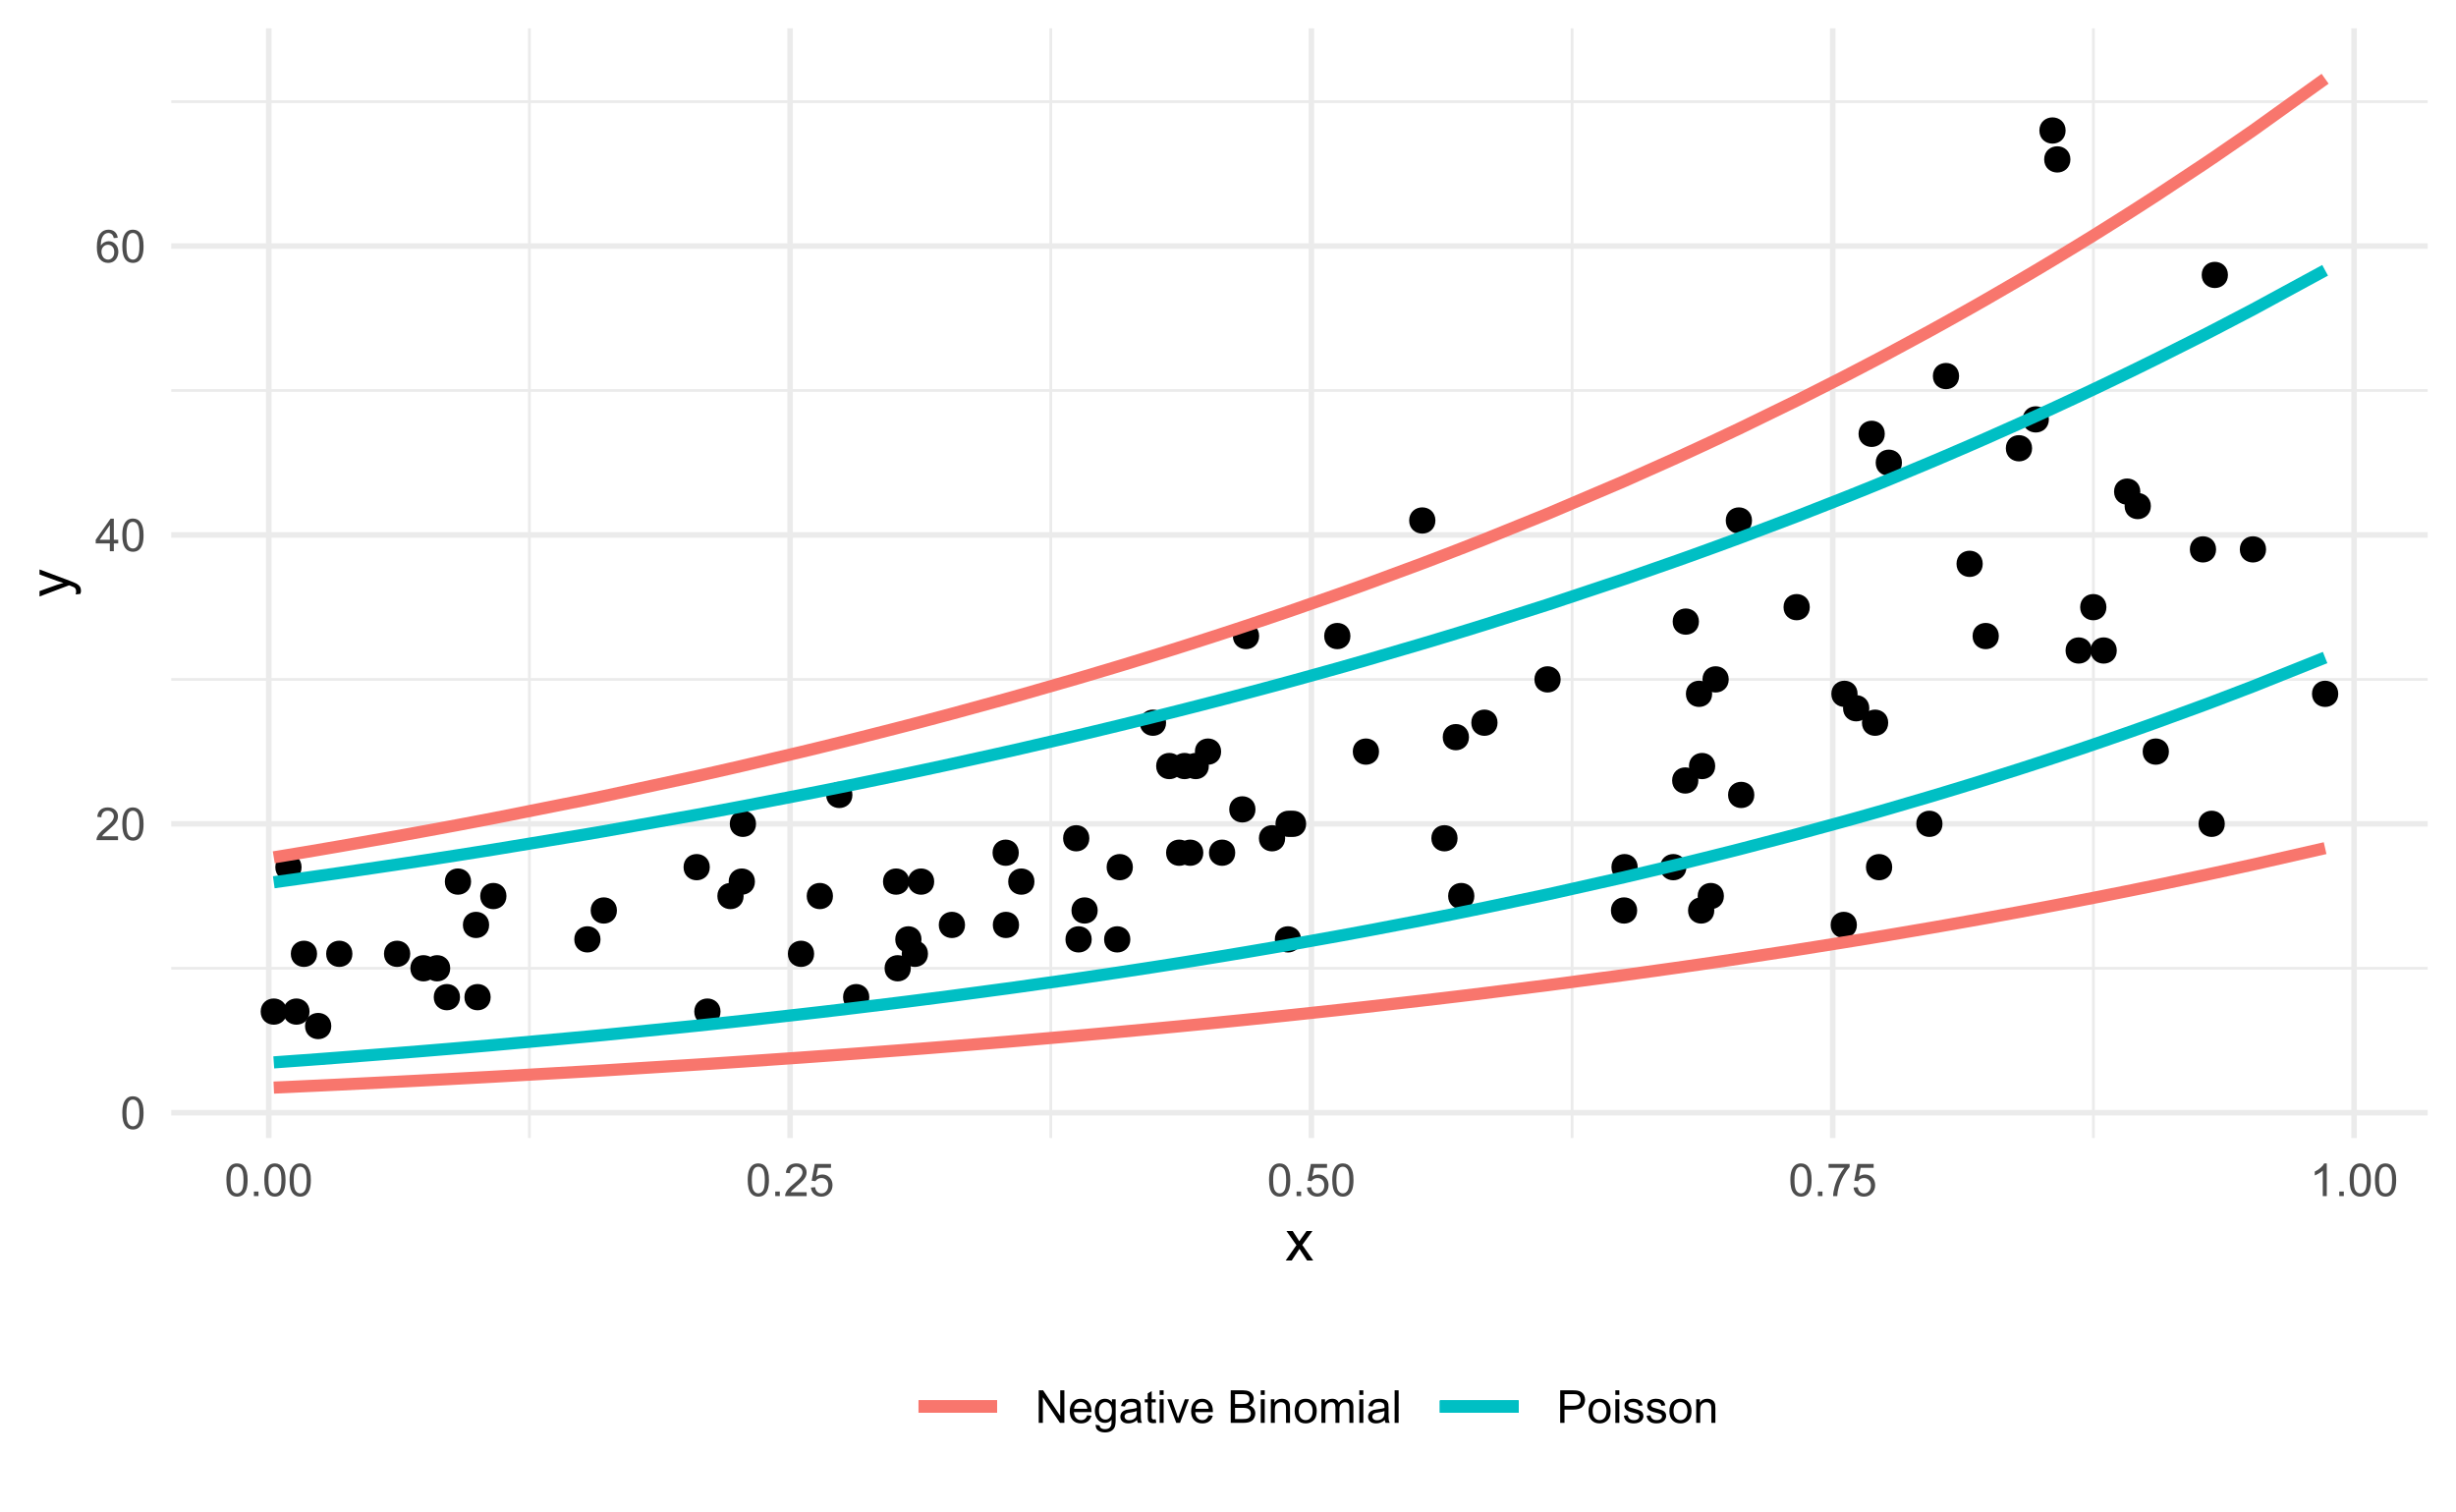 <?xml version="1.0" encoding="UTF-8"?>
<svg xmlns="http://www.w3.org/2000/svg" xmlns:xlink="http://www.w3.org/1999/xlink" width="432pt" height="266pt" viewBox="0 0 432 266" version="1.1">
<defs>
<g>
<symbol overflow="visible" id="glyph0-0">
<path style="stroke:none;" d="M 1 0 L 1 -5 L 5 -5 L 5 0 Z M 1.125 -0.125 L 4.875 -0.125 L 4.875 -4.875 L 1.125 -4.875 Z M 1.125 -0.125 "/>
</symbol>
<symbol overflow="visible" id="glyph0-1">
<path style="stroke:none;" d="M 0.332 -2.824 C 0.328 -3.5 0.398 -4.043 0.539 -4.457 C 0.68 -4.867 0.887 -5.188 1.16 -5.414 C 1.434 -5.637 1.777 -5.746 2.199 -5.75 C 2.504 -5.746 2.773 -5.684 3.008 -5.562 C 3.234 -5.438 3.426 -5.262 3.582 -5.027 C 3.73 -4.793 3.852 -4.508 3.938 -4.176 C 4.023 -3.84 4.066 -3.391 4.066 -2.824 C 4.066 -2.152 3.996 -1.609 3.859 -1.195 C 3.719 -0.781 3.512 -0.461 3.238 -0.238 C 2.961 -0.016 2.613 0.094 2.199 0.098 C 1.645 0.094 1.211 -0.102 0.898 -0.496 C 0.516 -0.969 0.328 -1.746 0.332 -2.824 Z M 1.055 -2.824 C 1.055 -1.883 1.164 -1.254 1.383 -0.945 C 1.602 -0.633 1.871 -0.48 2.199 -0.48 C 2.52 -0.48 2.793 -0.637 3.012 -0.949 C 3.23 -1.262 3.34 -1.887 3.344 -2.824 C 3.34 -3.766 3.23 -4.391 3.012 -4.703 C 2.793 -5.012 2.52 -5.168 2.191 -5.168 C 1.867 -5.168 1.609 -5.031 1.418 -4.758 C 1.176 -4.406 1.055 -3.762 1.055 -2.824 Z M 1.055 -2.824 "/>
</symbol>
<symbol overflow="visible" id="glyph0-2">
<path style="stroke:none;" d="M 4.027 -0.676 L 4.027 0 L 0.242 0 C 0.234 -0.168 0.262 -0.328 0.324 -0.488 C 0.418 -0.742 0.574 -0.996 0.785 -1.25 C 0.996 -1.496 1.301 -1.785 1.707 -2.117 C 2.324 -2.625 2.746 -3.031 2.969 -3.328 C 3.184 -3.625 3.293 -3.906 3.297 -4.176 C 3.293 -4.453 3.191 -4.688 2.996 -4.879 C 2.793 -5.07 2.535 -5.168 2.219 -5.168 C 1.879 -5.168 1.609 -5.066 1.406 -4.863 C 1.203 -4.66 1.098 -4.379 1.098 -4.02 L 0.375 -4.094 C 0.422 -4.629 0.605 -5.039 0.934 -5.324 C 1.254 -5.605 1.688 -5.746 2.234 -5.75 C 2.781 -5.746 3.219 -5.594 3.539 -5.293 C 3.859 -4.984 4.02 -4.609 4.02 -4.16 C 4.02 -3.93 3.973 -3.703 3.879 -3.484 C 3.785 -3.262 3.629 -3.027 3.41 -2.785 C 3.191 -2.535 2.828 -2.199 2.328 -1.777 C 1.902 -1.418 1.633 -1.18 1.516 -1.055 C 1.395 -0.93 1.297 -0.801 1.219 -0.676 Z M 4.027 -0.676 "/>
</symbol>
<symbol overflow="visible" id="glyph0-3">
<path style="stroke:none;" d="M 2.586 0 L 2.586 -1.371 L 0.102 -1.371 L 0.102 -2.016 L 2.715 -5.727 L 3.289 -5.727 L 3.289 -2.016 L 4.062 -2.016 L 4.062 -1.371 L 3.289 -1.371 L 3.289 0 Z M 2.586 -2.016 L 2.586 -4.598 L 0.793 -2.016 Z M 2.586 -2.016 "/>
</symbol>
<symbol overflow="visible" id="glyph0-4">
<path style="stroke:none;" d="M 3.98 -4.324 L 3.281 -4.27 C 3.219 -4.543 3.129 -4.742 3.016 -4.871 C 2.824 -5.066 2.59 -5.168 2.312 -5.172 C 2.086 -5.168 1.891 -5.105 1.723 -4.984 C 1.5 -4.82 1.324 -4.586 1.199 -4.277 C 1.07 -3.965 1.004 -3.523 1 -2.953 C 1.168 -3.211 1.375 -3.402 1.621 -3.527 C 1.863 -3.652 2.121 -3.715 2.391 -3.715 C 2.859 -3.715 3.258 -3.539 3.586 -3.195 C 3.914 -2.848 4.078 -2.402 4.082 -1.859 C 4.078 -1.496 4 -1.164 3.848 -0.855 C 3.691 -0.547 3.48 -0.309 3.211 -0.148 C 2.938 0.016 2.629 0.094 2.289 0.098 C 1.699 0.094 1.223 -0.117 0.855 -0.547 C 0.484 -0.977 0.297 -1.688 0.301 -2.68 C 0.297 -3.781 0.504 -4.586 0.914 -5.094 C 1.27 -5.527 1.75 -5.746 2.355 -5.75 C 2.805 -5.746 3.172 -5.621 3.461 -5.371 C 3.746 -5.117 3.918 -4.77 3.98 -4.324 Z M 1.109 -1.855 C 1.105 -1.609 1.156 -1.379 1.262 -1.16 C 1.363 -0.938 1.508 -0.766 1.695 -0.652 C 1.875 -0.535 2.07 -0.48 2.277 -0.48 C 2.57 -0.48 2.824 -0.598 3.043 -0.84 C 3.254 -1.074 3.363 -1.402 3.363 -1.816 C 3.363 -2.211 3.258 -2.52 3.047 -2.75 C 2.836 -2.977 2.57 -3.094 2.25 -3.094 C 1.93 -3.094 1.66 -2.977 1.441 -2.75 C 1.219 -2.52 1.105 -2.223 1.109 -1.855 Z M 1.109 -1.855 "/>
</symbol>
<symbol overflow="visible" id="glyph0-5">
<path style="stroke:none;" d="M 0.727 0 L 0.727 -0.801 L 1.527 -0.801 L 1.527 0 Z M 0.727 0 "/>
</symbol>
<symbol overflow="visible" id="glyph0-6">
<path style="stroke:none;" d="M 0.332 -1.5 L 1.07 -1.562 C 1.121 -1.199 1.246 -0.93 1.449 -0.75 C 1.645 -0.57 1.887 -0.48 2.172 -0.48 C 2.508 -0.48 2.793 -0.605 3.031 -0.863 C 3.262 -1.113 3.379 -1.453 3.383 -1.879 C 3.379 -2.277 3.266 -2.594 3.043 -2.828 C 2.816 -3.059 2.523 -3.176 2.16 -3.176 C 1.93 -3.176 1.727 -3.121 1.547 -3.02 C 1.363 -2.914 1.219 -2.781 1.117 -2.621 L 0.457 -2.707 L 1.012 -5.648 L 3.859 -5.648 L 3.859 -4.977 L 1.574 -4.977 L 1.266 -3.438 C 1.609 -3.676 1.969 -3.797 2.348 -3.797 C 2.844 -3.797 3.266 -3.621 3.613 -3.277 C 3.953 -2.926 4.125 -2.48 4.129 -1.941 C 4.125 -1.418 3.973 -0.973 3.676 -0.598 C 3.305 -0.137 2.805 0.094 2.172 0.098 C 1.648 0.094 1.223 -0.051 0.895 -0.34 C 0.562 -0.629 0.375 -1.016 0.332 -1.5 Z M 0.332 -1.5 "/>
</symbol>
<symbol overflow="visible" id="glyph0-7">
<path style="stroke:none;" d="M 0.379 -4.977 L 0.379 -5.652 L 4.086 -5.652 L 4.086 -5.105 C 3.719 -4.715 3.359 -4.199 3 -3.559 C 2.641 -2.91 2.363 -2.25 2.172 -1.574 C 2.027 -1.094 1.938 -0.57 1.902 0 L 1.18 0 C 1.184 -0.449 1.273 -0.992 1.445 -1.633 C 1.613 -2.27 1.855 -2.883 2.172 -3.477 C 2.488 -4.066 2.824 -4.566 3.184 -4.977 Z M 0.379 -4.977 "/>
</symbol>
<symbol overflow="visible" id="glyph0-8">
<path style="stroke:none;" d="M 2.98 0 L 2.277 0 L 2.277 -4.48 C 2.105 -4.316 1.883 -4.156 1.609 -3.996 C 1.332 -3.832 1.086 -3.711 0.871 -3.633 L 0.871 -4.312 C 1.262 -4.496 1.605 -4.719 1.902 -4.984 C 2.195 -5.246 2.402 -5.5 2.527 -5.75 L 2.98 -5.75 Z M 2.98 0 "/>
</symbol>
<symbol overflow="visible" id="glyph0-9">
<path style="stroke:none;" d="M 0.609 0 L 0.609 -5.727 L 1.387 -5.727 L 4.395 -1.23 L 4.395 -5.727 L 5.121 -5.727 L 5.121 0 L 4.344 0 L 1.336 -4.5 L 1.336 0 Z M 0.609 0 "/>
</symbol>
<symbol overflow="visible" id="glyph0-10">
<path style="stroke:none;" d="M 3.367 -1.336 L 4.094 -1.246 C 3.977 -0.82 3.766 -0.492 3.457 -0.258 C 3.145 -0.023 2.746 0.094 2.27 0.094 C 1.66 0.094 1.18 -0.09 0.824 -0.465 C 0.469 -0.836 0.293 -1.363 0.293 -2.039 C 0.293 -2.734 0.473 -3.273 0.832 -3.664 C 1.191 -4.047 1.656 -4.242 2.23 -4.242 C 2.781 -4.242 3.234 -4.051 3.59 -3.676 C 3.938 -3.293 4.113 -2.762 4.117 -2.082 C 4.113 -2.035 4.113 -1.973 4.113 -1.895 L 1.02 -1.895 C 1.043 -1.434 1.172 -1.086 1.406 -0.848 C 1.637 -0.602 1.926 -0.48 2.273 -0.484 C 2.531 -0.48 2.75 -0.547 2.934 -0.688 C 3.113 -0.82 3.258 -1.039 3.367 -1.336 Z M 1.059 -2.473 L 3.375 -2.473 C 3.344 -2.82 3.254 -3.082 3.109 -3.258 C 2.883 -3.527 2.594 -3.66 2.238 -3.664 C 1.914 -3.66 1.641 -3.555 1.422 -3.34 C 1.199 -3.121 1.078 -2.832 1.059 -2.473 Z M 1.059 -2.473 "/>
</symbol>
<symbol overflow="visible" id="glyph0-11">
<path style="stroke:none;" d="M 0.398 0.344 L 1.082 0.445 C 1.109 0.656 1.188 0.809 1.32 0.906 C 1.492 1.035 1.73 1.102 2.035 1.102 C 2.355 1.102 2.609 1.035 2.789 0.906 C 2.965 0.773 3.082 0.59 3.148 0.359 C 3.18 0.211 3.199 -0.086 3.199 -0.543 C 2.891 -0.18 2.508 0 2.051 0 C 1.48 0 1.039 -0.203 0.727 -0.617 C 0.414 -1.023 0.258 -1.52 0.258 -2.098 C 0.258 -2.492 0.328 -2.855 0.473 -3.191 C 0.613 -3.523 0.82 -3.781 1.094 -3.969 C 1.363 -4.148 1.684 -4.242 2.055 -4.242 C 2.543 -4.242 2.945 -4.043 3.266 -3.648 L 3.266 -4.148 L 3.914 -4.148 L 3.914 -0.562 C 3.914 0.082 3.848 0.539 3.715 0.809 C 3.582 1.078 3.371 1.289 3.09 1.449 C 2.801 1.602 2.453 1.68 2.039 1.684 C 1.543 1.68 1.141 1.57 0.84 1.348 C 0.531 1.125 0.387 0.789 0.398 0.344 Z M 0.98 -2.148 C 0.977 -1.602 1.086 -1.203 1.305 -0.957 C 1.52 -0.703 1.789 -0.578 2.117 -0.582 C 2.438 -0.578 2.711 -0.703 2.93 -0.953 C 3.148 -1.199 3.258 -1.59 3.258 -2.125 C 3.258 -2.629 3.145 -3.012 2.918 -3.273 C 2.691 -3.527 2.418 -3.656 2.105 -3.66 C 1.789 -3.656 1.523 -3.527 1.309 -3.277 C 1.086 -3.02 0.977 -2.645 0.98 -2.148 Z M 0.98 -2.148 "/>
</symbol>
<symbol overflow="visible" id="glyph0-12">
<path style="stroke:none;" d="M 3.234 -0.512 C 2.973 -0.285 2.719 -0.129 2.48 -0.043 C 2.238 0.051 1.98 0.094 1.707 0.094 C 1.246 0.094 0.898 -0.016 0.656 -0.238 C 0.41 -0.461 0.285 -0.746 0.289 -1.094 C 0.285 -1.293 0.332 -1.477 0.426 -1.648 C 0.516 -1.812 0.637 -1.949 0.789 -2.055 C 0.938 -2.152 1.105 -2.23 1.297 -2.285 C 1.43 -2.32 1.641 -2.355 1.922 -2.391 C 2.488 -2.457 2.906 -2.535 3.176 -2.633 C 3.176 -2.727 3.176 -2.789 3.18 -2.816 C 3.176 -3.102 3.109 -3.305 2.98 -3.422 C 2.797 -3.578 2.531 -3.656 2.18 -3.66 C 1.848 -3.656 1.602 -3.598 1.445 -3.484 C 1.285 -3.367 1.168 -3.164 1.098 -2.871 L 0.41 -2.965 C 0.473 -3.258 0.574 -3.492 0.719 -3.676 C 0.859 -3.855 1.066 -3.996 1.34 -4.094 C 1.609 -4.191 1.922 -4.242 2.281 -4.242 C 2.633 -4.242 2.922 -4.199 3.145 -4.117 C 3.363 -4.031 3.527 -3.926 3.633 -3.801 C 3.734 -3.672 3.805 -3.512 3.852 -3.324 C 3.871 -3.199 3.883 -2.984 3.887 -2.676 L 3.887 -1.738 C 3.883 -1.082 3.898 -0.668 3.93 -0.496 C 3.957 -0.32 4.016 -0.156 4.109 0 L 3.375 0 C 3.301 -0.145 3.254 -0.312 3.234 -0.512 Z M 3.176 -2.082 C 2.918 -1.973 2.535 -1.887 2.027 -1.816 C 1.738 -1.773 1.531 -1.727 1.414 -1.676 C 1.289 -1.621 1.199 -1.543 1.137 -1.445 C 1.07 -1.344 1.035 -1.234 1.039 -1.113 C 1.035 -0.926 1.105 -0.77 1.25 -0.645 C 1.391 -0.52 1.602 -0.457 1.875 -0.457 C 2.145 -0.457 2.383 -0.516 2.598 -0.633 C 2.805 -0.75 2.961 -0.91 3.062 -1.121 C 3.137 -1.277 3.176 -1.512 3.176 -1.824 Z M 3.176 -2.082 "/>
</symbol>
<symbol overflow="visible" id="glyph0-13">
<path style="stroke:none;" d="M 2.062 -0.629 L 2.164 -0.008 C 1.961 0.035 1.785 0.051 1.633 0.055 C 1.375 0.051 1.176 0.016 1.039 -0.066 C 0.895 -0.145 0.797 -0.25 0.742 -0.383 C 0.684 -0.512 0.656 -0.789 0.656 -1.215 L 0.656 -3.602 L 0.141 -3.602 L 0.141 -4.148 L 0.656 -4.148 L 0.656 -5.176 L 1.355 -5.598 L 1.355 -4.148 L 2.062 -4.148 L 2.062 -3.602 L 1.355 -3.602 L 1.355 -1.176 C 1.352 -0.973 1.363 -0.844 1.391 -0.789 C 1.414 -0.73 1.457 -0.684 1.512 -0.652 C 1.566 -0.613 1.645 -0.598 1.754 -0.602 C 1.828 -0.598 1.934 -0.605 2.062 -0.629 Z M 2.062 -0.629 "/>
</symbol>
<symbol overflow="visible" id="glyph0-14">
<path style="stroke:none;" d="M 0.531 -4.918 L 0.531 -5.727 L 1.234 -5.727 L 1.234 -4.918 Z M 0.531 0 L 0.531 -4.148 L 1.234 -4.148 L 1.234 0 Z M 0.531 0 "/>
</symbol>
<symbol overflow="visible" id="glyph0-15">
<path style="stroke:none;" d="M 1.68 0 L 0.102 -4.148 L 0.844 -4.148 L 1.734 -1.664 C 1.828 -1.395 1.914 -1.113 2 -0.828 C 2.059 -1.043 2.148 -1.309 2.262 -1.617 L 3.184 -4.148 L 3.906 -4.148 L 2.336 0 Z M 1.68 0 "/>
</symbol>
<symbol overflow="visible" id="glyph0-16">
<path style="stroke:none;" d=""/>
</symbol>
<symbol overflow="visible" id="glyph0-17">
<path style="stroke:none;" d="M 0.586 0 L 0.586 -5.727 L 2.734 -5.727 C 3.168 -5.723 3.52 -5.664 3.785 -5.551 C 4.051 -5.434 4.258 -5.258 4.406 -5.016 C 4.555 -4.773 4.629 -4.52 4.633 -4.262 C 4.629 -4.012 4.562 -3.781 4.434 -3.57 C 4.297 -3.352 4.098 -3.18 3.832 -3.047 C 4.176 -2.945 4.441 -2.77 4.629 -2.527 C 4.816 -2.277 4.91 -1.988 4.91 -1.66 C 4.91 -1.387 4.852 -1.137 4.738 -0.91 C 4.625 -0.676 4.484 -0.5 4.32 -0.379 C 4.148 -0.25 3.941 -0.156 3.691 -0.094 C 3.441 -0.031 3.133 0 2.77 0 Z M 1.344 -3.32 L 2.582 -3.32 C 2.914 -3.316 3.156 -3.34 3.305 -3.387 C 3.496 -3.441 3.641 -3.535 3.738 -3.672 C 3.836 -3.801 3.883 -3.969 3.887 -4.172 C 3.883 -4.359 3.84 -4.523 3.75 -4.672 C 3.656 -4.812 3.523 -4.914 3.359 -4.969 C 3.188 -5.023 2.898 -5.051 2.488 -5.051 L 1.344 -5.051 Z M 1.344 -0.676 L 2.77 -0.676 C 3.012 -0.672 3.184 -0.684 3.285 -0.703 C 3.457 -0.734 3.602 -0.785 3.723 -0.859 C 3.836 -0.93 3.934 -1.035 4.012 -1.176 C 4.086 -1.312 4.125 -1.473 4.125 -1.66 C 4.125 -1.871 4.07 -2.059 3.961 -2.215 C 3.852 -2.371 3.699 -2.48 3.504 -2.547 C 3.309 -2.609 3.027 -2.641 2.668 -2.645 L 1.344 -2.645 Z M 1.344 -0.676 "/>
</symbol>
<symbol overflow="visible" id="glyph0-18">
<path style="stroke:none;" d="M 0.527 0 L 0.527 -4.148 L 1.16 -4.148 L 1.16 -3.559 C 1.465 -4.012 1.902 -4.242 2.48 -4.242 C 2.727 -4.242 2.957 -4.195 3.168 -4.105 C 3.375 -4.016 3.531 -3.898 3.641 -3.754 C 3.742 -3.605 3.816 -3.434 3.859 -3.234 C 3.883 -3.102 3.895 -2.871 3.898 -2.551 L 3.898 0 L 3.195 0 L 3.195 -2.523 C 3.191 -2.809 3.164 -3.023 3.113 -3.164 C 3.055 -3.305 2.957 -3.418 2.82 -3.504 C 2.68 -3.59 2.52 -3.633 2.332 -3.633 C 2.031 -3.633 1.77 -3.535 1.555 -3.348 C 1.336 -3.152 1.23 -2.793 1.23 -2.266 L 1.23 0 Z M 0.527 0 "/>
</symbol>
<symbol overflow="visible" id="glyph0-19">
<path style="stroke:none;" d="M 0.266 -2.074 C 0.262 -2.84 0.477 -3.406 0.906 -3.781 C 1.262 -4.086 1.695 -4.242 2.211 -4.242 C 2.777 -4.242 3.246 -4.055 3.609 -3.68 C 3.969 -3.305 4.148 -2.789 4.152 -2.133 C 4.148 -1.598 4.066 -1.176 3.91 -0.871 C 3.746 -0.562 3.516 -0.324 3.211 -0.16 C 2.906 0.012 2.57 0.094 2.211 0.094 C 1.625 0.094 1.156 -0.09 0.801 -0.465 C 0.441 -0.832 0.262 -1.371 0.266 -2.074 Z M 0.988 -2.074 C 0.984 -1.543 1.102 -1.145 1.336 -0.879 C 1.566 -0.613 1.855 -0.48 2.211 -0.484 C 2.555 -0.48 2.848 -0.613 3.082 -0.883 C 3.312 -1.145 3.426 -1.551 3.43 -2.098 C 3.426 -2.609 3.309 -2.996 3.078 -3.262 C 2.844 -3.523 2.555 -3.656 2.211 -3.66 C 1.855 -3.656 1.566 -3.523 1.336 -3.266 C 1.102 -3 0.984 -2.605 0.988 -2.074 Z M 0.988 -2.074 "/>
</symbol>
<symbol overflow="visible" id="glyph0-20">
<path style="stroke:none;" d="M 0.527 0 L 0.527 -4.148 L 1.156 -4.148 L 1.156 -3.566 C 1.281 -3.766 1.457 -3.93 1.676 -4.055 C 1.891 -4.18 2.137 -4.242 2.414 -4.242 C 2.719 -4.242 2.969 -4.176 3.168 -4.051 C 3.363 -3.918 3.504 -3.742 3.586 -3.516 C 3.914 -4 4.34 -4.242 4.867 -4.242 C 5.277 -4.242 5.594 -4.125 5.816 -3.898 C 6.035 -3.668 6.145 -3.32 6.148 -2.848 L 6.148 0 L 5.449 0 L 5.449 -2.613 C 5.449 -2.895 5.426 -3.094 5.379 -3.219 C 5.332 -3.34 5.25 -3.441 5.133 -3.52 C 5.012 -3.594 4.871 -3.633 4.711 -3.633 C 4.418 -3.633 4.176 -3.535 3.984 -3.34 C 3.789 -3.145 3.691 -2.832 3.695 -2.41 L 3.695 0 L 2.992 0 L 2.992 -2.695 C 2.988 -3.008 2.93 -3.242 2.82 -3.398 C 2.703 -3.555 2.516 -3.633 2.258 -3.633 C 2.055 -3.633 1.871 -3.578 1.707 -3.477 C 1.535 -3.367 1.414 -3.215 1.344 -3.02 C 1.266 -2.816 1.23 -2.527 1.23 -2.152 L 1.23 0 Z M 0.527 0 "/>
</symbol>
<symbol overflow="visible" id="glyph0-21">
<path style="stroke:none;" d="M 0.512 0 L 0.512 -5.727 L 1.215 -5.727 L 1.215 0 Z M 0.512 0 "/>
</symbol>
<symbol overflow="visible" id="glyph0-22">
<path style="stroke:none;" d="M 0.617 0 L 0.617 -5.727 L 2.777 -5.727 C 3.156 -5.723 3.445 -5.707 3.648 -5.672 C 3.926 -5.625 4.16 -5.535 4.355 -5.402 C 4.543 -5.27 4.695 -5.086 4.812 -4.852 C 4.926 -4.613 4.984 -4.352 4.988 -4.07 C 4.984 -3.582 4.832 -3.168 4.523 -2.832 C 4.211 -2.492 3.648 -2.324 2.844 -2.328 L 1.375 -2.328 L 1.375 0 Z M 1.375 -3.004 L 2.855 -3.004 C 3.34 -3 3.688 -3.09 3.898 -3.277 C 4.102 -3.457 4.207 -3.715 4.207 -4.047 C 4.207 -4.285 4.145 -4.488 4.023 -4.66 C 3.902 -4.828 3.742 -4.941 3.547 -5 C 3.414 -5.031 3.18 -5.051 2.84 -5.051 L 1.375 -5.051 Z M 1.375 -3.004 "/>
</symbol>
<symbol overflow="visible" id="glyph0-23">
<path style="stroke:none;" d="M 0.246 -1.238 L 0.941 -1.348 C 0.977 -1.066 1.086 -0.852 1.266 -0.707 C 1.445 -0.555 1.695 -0.48 2.016 -0.484 C 2.336 -0.48 2.574 -0.547 2.734 -0.68 C 2.887 -0.812 2.965 -0.965 2.969 -1.145 C 2.965 -1.301 2.895 -1.426 2.762 -1.52 C 2.66 -1.578 2.422 -1.66 2.043 -1.758 C 1.523 -1.887 1.164 -1.996 0.969 -2.094 C 0.766 -2.188 0.617 -2.32 0.516 -2.488 C 0.414 -2.656 0.363 -2.844 0.363 -3.047 C 0.363 -3.23 0.402 -3.398 0.488 -3.559 C 0.57 -3.715 0.688 -3.848 0.836 -3.953 C 0.941 -4.031 1.09 -4.098 1.281 -4.156 C 1.469 -4.211 1.672 -4.242 1.891 -4.242 C 2.215 -4.242 2.5 -4.195 2.746 -4.102 C 2.992 -4.008 3.176 -3.879 3.293 -3.719 C 3.41 -3.559 3.488 -3.344 3.535 -3.078 L 2.848 -2.984 C 2.816 -3.195 2.723 -3.363 2.574 -3.484 C 2.422 -3.602 2.211 -3.66 1.941 -3.664 C 1.613 -3.66 1.383 -3.609 1.25 -3.504 C 1.109 -3.395 1.043 -3.27 1.043 -3.129 C 1.043 -3.035 1.07 -2.953 1.129 -2.883 C 1.184 -2.805 1.273 -2.742 1.398 -2.695 C 1.465 -2.668 1.672 -2.605 2.02 -2.516 C 2.516 -2.379 2.863 -2.27 3.059 -2.188 C 3.254 -2.102 3.406 -1.98 3.523 -1.82 C 3.633 -1.656 3.691 -1.457 3.691 -1.219 C 3.691 -0.984 3.621 -0.762 3.484 -0.555 C 3.348 -0.348 3.152 -0.188 2.895 -0.074 C 2.637 0.039 2.344 0.094 2.02 0.094 C 1.477 0.094 1.066 -0.016 0.785 -0.242 C 0.504 -0.461 0.324 -0.793 0.246 -1.238 Z M 0.246 -1.238 "/>
</symbol>
<symbol overflow="visible" id="glyph1-0">
<path style="stroke:none;" d="M 1.25 0 L 1.25 -6.25 L 6.25 -6.25 L 6.25 0 Z M 1.406 -0.156 L 6.094 -0.156 L 6.094 -6.094 L 1.406 -6.094 Z M 1.406 -0.156 "/>
</symbol>
<symbol overflow="visible" id="glyph1-1">
<path style="stroke:none;" d="M 0.074 0 L 1.969 -2.695 L 0.215 -5.188 L 1.312 -5.188 L 2.109 -3.969 C 2.258 -3.734 2.375 -3.543 2.469 -3.391 C 2.609 -3.602 2.742 -3.793 2.867 -3.961 L 3.742 -5.188 L 4.789 -5.188 L 3 -2.742 L 4.926 0 L 3.848 0 L 2.781 -1.609 L 2.5 -2.047 L 1.137 0 Z M 0.074 0 "/>
</symbol>
<symbol overflow="visible" id="glyph2-0">
<path style="stroke:none;" d="M 0 -1.25 L -6.25 -1.25 L -6.25 -6.25 L 0 -6.25 Z M -0.156 -1.406 L -0.156 -6.094 L -6.094 -6.094 L -6.094 -1.406 Z M -0.156 -1.406 "/>
</symbol>
<symbol overflow="visible" id="glyph2-1">
<path style="stroke:none;" d="M 1.996 -0.621 L 1.172 -0.523 C 1.223 -0.711 1.246 -0.879 1.25 -1.023 C 1.246 -1.219 1.215 -1.375 1.152 -1.496 C 1.086 -1.609 0.996 -1.707 0.879 -1.781 C 0.789 -1.836 0.57 -1.926 0.227 -2.051 C 0.176 -2.066 0.105 -2.09 0.012 -2.129 L -5.188 -0.16 L -5.188 -1.109 L -2.184 -2.188 C -1.797 -2.324 -1.395 -2.449 -0.98 -2.562 C -1.379 -2.66 -1.773 -2.781 -2.164 -2.926 L -5.188 -4.031 L -5.188 -4.914 L 0.09 -2.938 C 0.652 -2.723 1.047 -2.559 1.266 -2.445 C 1.555 -2.285 1.766 -2.105 1.902 -1.906 C 2.035 -1.703 2.102 -1.465 2.105 -1.188 C 2.102 -1.016 2.066 -0.828 1.996 -0.621 Z M 1.996 -0.621 "/>
</symbol>
</g>
<clipPath id="clip1">
  <path d="M 30.117 170 L 427.02 170 L 427.02 171 L 30.117 171 Z M 30.117 170 "/>
</clipPath>
<clipPath id="clip2">
  <path d="M 30.117 119 L 427.02 119 L 427.02 120 L 30.117 120 Z M 30.117 119 "/>
</clipPath>
<clipPath id="clip3">
  <path d="M 30.117 68 L 427.02 68 L 427.02 69 L 30.117 69 Z M 30.117 68 "/>
</clipPath>
<clipPath id="clip4">
  <path d="M 30.117 17 L 427.02 17 L 427.02 19 L 30.117 19 Z M 30.117 17 "/>
</clipPath>
<clipPath id="clip5">
  <path d="M 92 4.98 L 94 4.98 L 94 200.164 L 92 200.164 Z M 92 4.98 "/>
</clipPath>
<clipPath id="clip6">
  <path d="M 184 4.98 L 186 4.98 L 186 200.164 L 184 200.164 Z M 184 4.98 "/>
</clipPath>
<clipPath id="clip7">
  <path d="M 276 4.98 L 277 4.98 L 277 200.164 L 276 200.164 Z M 276 4.98 "/>
</clipPath>
<clipPath id="clip8">
  <path d="M 367 4.98 L 369 4.98 L 369 200.164 L 367 200.164 Z M 367 4.98 "/>
</clipPath>
<clipPath id="clip9">
  <path d="M 30.117 195 L 427.02 195 L 427.02 197 L 30.117 197 Z M 30.117 195 "/>
</clipPath>
<clipPath id="clip10">
  <path d="M 30.117 144 L 427.02 144 L 427.02 146 L 30.117 146 Z M 30.117 144 "/>
</clipPath>
<clipPath id="clip11">
  <path d="M 30.117 93 L 427.02 93 L 427.02 95 L 30.117 95 Z M 30.117 93 "/>
</clipPath>
<clipPath id="clip12">
  <path d="M 30.117 42 L 427.02 42 L 427.02 44 L 30.117 44 Z M 30.117 42 "/>
</clipPath>
<clipPath id="clip13">
  <path d="M 46 4.98 L 48 4.98 L 48 200.164 L 46 200.164 Z M 46 4.98 "/>
</clipPath>
<clipPath id="clip14">
  <path d="M 138 4.98 L 140 4.98 L 140 200.164 L 138 200.164 Z M 138 4.98 "/>
</clipPath>
<clipPath id="clip15">
  <path d="M 230 4.98 L 232 4.98 L 232 200.164 L 230 200.164 Z M 230 4.98 "/>
</clipPath>
<clipPath id="clip16">
  <path d="M 321 4.98 L 323 4.98 L 323 200.164 L 321 200.164 Z M 321 4.98 "/>
</clipPath>
<clipPath id="clip17">
  <path d="M 413 4.98 L 415 4.98 L 415 200.164 L 413 200.164 Z M 413 4.98 "/>
</clipPath>
</defs>
<g id="surface304">
<rect x="0" y="0" width="432" height="266" style="fill:rgb(100%,100%,100%);fill-opacity:1;stroke:none;"/>
<g clip-path="url(#clip1)" clip-rule="nonzero">
<path style="fill:none;stroke-width:0.485;stroke-linecap:butt;stroke-linejoin:round;stroke:rgb(92.157%,92.157%,92.157%);stroke-opacity:1;stroke-miterlimit:10;" d="M 30.117 170.305 L 427.02 170.305 "/>
</g>
<g clip-path="url(#clip2)" clip-rule="nonzero">
<path style="fill:none;stroke-width:0.485;stroke-linecap:butt;stroke-linejoin:round;stroke:rgb(92.157%,92.157%,92.157%);stroke-opacity:1;stroke-miterlimit:10;" d="M 30.117 119.496 L 427.02 119.496 "/>
</g>
<g clip-path="url(#clip3)" clip-rule="nonzero">
<path style="fill:none;stroke-width:0.485;stroke-linecap:butt;stroke-linejoin:round;stroke:rgb(92.157%,92.157%,92.157%);stroke-opacity:1;stroke-miterlimit:10;" d="M 30.117 68.684 L 427.02 68.684 "/>
</g>
<g clip-path="url(#clip4)" clip-rule="nonzero">
<path style="fill:none;stroke-width:0.485;stroke-linecap:butt;stroke-linejoin:round;stroke:rgb(92.157%,92.157%,92.157%);stroke-opacity:1;stroke-miterlimit:10;" d="M 30.117 17.875 L 427.02 17.875 "/>
</g>
<g clip-path="url(#clip5)" clip-rule="nonzero">
<path style="fill:none;stroke-width:0.485;stroke-linecap:butt;stroke-linejoin:round;stroke:rgb(92.157%,92.157%,92.157%);stroke-opacity:1;stroke-miterlimit:10;" d="M 93.121 200.168 L 93.121 4.98 "/>
</g>
<g clip-path="url(#clip6)" clip-rule="nonzero">
<path style="fill:none;stroke-width:0.485;stroke-linecap:butt;stroke-linejoin:round;stroke:rgb(92.157%,92.157%,92.157%);stroke-opacity:1;stroke-miterlimit:10;" d="M 184.824 200.168 L 184.824 4.98 "/>
</g>
<g clip-path="url(#clip7)" clip-rule="nonzero">
<path style="fill:none;stroke-width:0.485;stroke-linecap:butt;stroke-linejoin:round;stroke:rgb(92.157%,92.157%,92.157%);stroke-opacity:1;stroke-miterlimit:10;" d="M 276.523 200.168 L 276.523 4.98 "/>
</g>
<g clip-path="url(#clip8)" clip-rule="nonzero">
<path style="fill:none;stroke-width:0.485;stroke-linecap:butt;stroke-linejoin:round;stroke:rgb(92.157%,92.157%,92.157%);stroke-opacity:1;stroke-miterlimit:10;" d="M 368.223 200.168 L 368.223 4.98 "/>
</g>
<g clip-path="url(#clip9)" clip-rule="nonzero">
<path style="fill:none;stroke-width:0.97;stroke-linecap:butt;stroke-linejoin:round;stroke:rgb(92.157%,92.157%,92.157%);stroke-opacity:1;stroke-miterlimit:10;" d="M 30.117 195.707 L 427.02 195.707 "/>
</g>
<g clip-path="url(#clip10)" clip-rule="nonzero">
<path style="fill:none;stroke-width:0.97;stroke-linecap:butt;stroke-linejoin:round;stroke:rgb(92.157%,92.157%,92.157%);stroke-opacity:1;stroke-miterlimit:10;" d="M 30.117 144.898 L 427.02 144.898 "/>
</g>
<g clip-path="url(#clip11)" clip-rule="nonzero">
<path style="fill:none;stroke-width:0.97;stroke-linecap:butt;stroke-linejoin:round;stroke:rgb(92.157%,92.157%,92.157%);stroke-opacity:1;stroke-miterlimit:10;" d="M 30.117 94.09 L 427.02 94.09 "/>
</g>
<g clip-path="url(#clip12)" clip-rule="nonzero">
<path style="fill:none;stroke-width:0.97;stroke-linecap:butt;stroke-linejoin:round;stroke:rgb(92.157%,92.157%,92.157%);stroke-opacity:1;stroke-miterlimit:10;" d="M 30.117 43.281 L 427.02 43.281 "/>
</g>
<g clip-path="url(#clip13)" clip-rule="nonzero">
<path style="fill:none;stroke-width:0.97;stroke-linecap:butt;stroke-linejoin:round;stroke:rgb(92.157%,92.157%,92.157%);stroke-opacity:1;stroke-miterlimit:10;" d="M 47.273 200.168 L 47.273 4.98 "/>
</g>
<g clip-path="url(#clip14)" clip-rule="nonzero">
<path style="fill:none;stroke-width:0.97;stroke-linecap:butt;stroke-linejoin:round;stroke:rgb(92.157%,92.157%,92.157%);stroke-opacity:1;stroke-miterlimit:10;" d="M 138.973 200.168 L 138.973 4.98 "/>
</g>
<g clip-path="url(#clip15)" clip-rule="nonzero">
<path style="fill:none;stroke-width:0.97;stroke-linecap:butt;stroke-linejoin:round;stroke:rgb(92.157%,92.157%,92.157%);stroke-opacity:1;stroke-miterlimit:10;" d="M 230.672 200.168 L 230.672 4.98 "/>
</g>
<g clip-path="url(#clip16)" clip-rule="nonzero">
<path style="fill:none;stroke-width:0.97;stroke-linecap:butt;stroke-linejoin:round;stroke:rgb(92.157%,92.157%,92.157%);stroke-opacity:1;stroke-miterlimit:10;" d="M 322.371 200.168 L 322.371 4.98 "/>
</g>
<g clip-path="url(#clip17)" clip-rule="nonzero">
<path style="fill:none;stroke-width:0.97;stroke-linecap:butt;stroke-linejoin:round;stroke:rgb(92.157%,92.157%,92.157%);stroke-opacity:1;stroke-miterlimit:10;" d="M 414.074 200.168 L 414.074 4.98 "/>
</g>
<path style="fill-rule:nonzero;fill:rgb(0%,0%,0%);fill-opacity:1;stroke-width:0.709;stroke-linecap:round;stroke-linejoin:round;stroke:rgb(0%,0%,0%);stroke-opacity:1;stroke-miterlimit:10;" d="M 302.875 157.602 C 302.875 160.207 298.965 160.207 298.965 157.602 C 298.965 154.996 302.875 154.996 302.875 157.602 "/>
<path style="fill-rule:nonzero;fill:rgb(0%,0%,0%);fill-opacity:1;stroke-width:0.709;stroke-linecap:round;stroke-linejoin:round;stroke:rgb(0%,0%,0%);stroke-opacity:1;stroke-miterlimit:10;" d="M 71.805 167.762 C 71.805 170.371 67.895 170.371 67.895 167.762 C 67.895 165.156 71.805 165.156 71.805 167.762 "/>
<path style="fill-rule:nonzero;fill:rgb(0%,0%,0%);fill-opacity:1;stroke-width:0.709;stroke-linecap:round;stroke-linejoin:round;stroke:rgb(0%,0%,0%);stroke-opacity:1;stroke-miterlimit:10;" d="M 367.586 114.414 C 367.586 117.02 363.676 117.02 363.676 114.414 C 363.676 111.809 367.586 111.809 367.586 114.414 "/>
<path style="fill-rule:nonzero;fill:rgb(0%,0%,0%);fill-opacity:1;stroke-width:0.709;stroke-linecap:round;stroke-linejoin:round;stroke:rgb(0%,0%,0%);stroke-opacity:1;stroke-miterlimit:10;" d="M 192.727 160.141 C 192.727 162.75 188.82 162.75 188.82 160.141 C 188.82 157.535 192.727 157.535 192.727 160.141 "/>
<path style="fill-rule:nonzero;fill:rgb(0%,0%,0%);fill-opacity:1;stroke-width:0.709;stroke-linecap:round;stroke-linejoin:round;stroke:rgb(0%,0%,0%);stroke-opacity:1;stroke-miterlimit:10;" d="M 274.16 119.496 C 274.16 122.102 270.25 122.102 270.25 119.496 C 270.25 116.887 274.16 116.887 274.16 119.496 "/>
<path style="fill-rule:nonzero;fill:rgb(0%,0%,0%);fill-opacity:1;stroke-width:0.709;stroke-linecap:round;stroke-linejoin:round;stroke:rgb(0%,0%,0%);stroke-opacity:1;stroke-miterlimit:10;" d="M 214.438 132.195 C 214.438 134.805 210.531 134.805 210.531 132.195 C 210.531 129.59 214.438 129.59 214.438 132.195 "/>
<path style="fill-rule:nonzero;fill:rgb(0%,0%,0%);fill-opacity:1;stroke-width:0.709;stroke-linecap:round;stroke-linejoin:round;stroke:rgb(0%,0%,0%);stroke-opacity:1;stroke-miterlimit:10;" d="M 242.211 132.195 C 242.211 134.805 238.301 134.805 238.301 132.195 C 238.301 129.59 242.211 129.59 242.211 132.195 "/>
<path style="fill-rule:nonzero;fill:rgb(0%,0%,0%);fill-opacity:1;stroke-width:0.709;stroke-linecap:round;stroke-linejoin:round;stroke:rgb(0%,0%,0%);stroke-opacity:1;stroke-miterlimit:10;" d="M 191.672 165.223 C 191.672 167.828 187.762 167.828 187.762 165.223 C 187.762 162.617 191.672 162.617 191.672 165.223 "/>
<path style="fill-rule:nonzero;fill:rgb(0%,0%,0%);fill-opacity:1;stroke-width:0.709;stroke-linecap:round;stroke-linejoin:round;stroke:rgb(0%,0%,0%);stroke-opacity:1;stroke-miterlimit:10;" d="M 362.98 22.957 C 362.98 25.562 359.07 25.562 359.07 22.957 C 359.07 20.348 362.98 20.348 362.98 22.957 "/>
<path style="fill-rule:nonzero;fill:rgb(0%,0%,0%);fill-opacity:1;stroke-width:0.709;stroke-linecap:round;stroke-linejoin:round;stroke:rgb(0%,0%,0%);stroke-opacity:1;stroke-miterlimit:10;" d="M 326.266 162.684 C 326.266 165.289 322.359 165.289 322.359 162.684 C 322.359 160.074 326.266 160.074 326.266 162.684 "/>
<path style="fill-rule:nonzero;fill:rgb(0%,0%,0%);fill-opacity:1;stroke-width:0.709;stroke-linecap:round;stroke-linejoin:round;stroke:rgb(0%,0%,0%);stroke-opacity:1;stroke-miterlimit:10;" d="M 381.148 132.195 C 381.148 134.805 377.238 134.805 377.238 132.195 C 377.238 129.59 381.148 129.59 381.148 132.195 "/>
<path style="fill-rule:nonzero;fill:rgb(0%,0%,0%);fill-opacity:1;stroke-width:0.709;stroke-linecap:round;stroke-linejoin:round;stroke:rgb(0%,0%,0%);stroke-opacity:1;stroke-miterlimit:10;" d="M 221.121 111.871 C 221.121 114.48 217.211 114.48 217.211 111.871 C 217.211 109.266 221.121 109.266 221.121 111.871 "/>
<path style="fill-rule:nonzero;fill:rgb(0%,0%,0%);fill-opacity:1;stroke-width:0.709;stroke-linecap:round;stroke-linejoin:round;stroke:rgb(0%,0%,0%);stroke-opacity:1;stroke-miterlimit:10;" d="M 344.242 66.145 C 344.242 68.75 340.336 68.75 340.336 66.145 C 340.336 63.539 344.242 63.539 344.242 66.145 "/>
<path style="fill-rule:nonzero;fill:rgb(0%,0%,0%);fill-opacity:1;stroke-width:0.709;stroke-linecap:round;stroke-linejoin:round;stroke:rgb(0%,0%,0%);stroke-opacity:1;stroke-miterlimit:10;" d="M 146.16 157.602 C 146.16 160.207 142.25 160.207 142.25 157.602 C 142.25 154.996 146.16 154.996 146.16 157.602 "/>
<path style="fill-rule:nonzero;fill:rgb(0%,0%,0%);fill-opacity:1;stroke-width:0.709;stroke-linecap:round;stroke-linejoin:round;stroke:rgb(0%,0%,0%);stroke-opacity:1;stroke-miterlimit:10;" d="M 303.723 119.496 C 303.723 122.102 299.812 122.102 299.812 119.496 C 299.812 116.887 303.723 116.887 303.723 119.496 "/>
<path style="fill-rule:nonzero;fill:rgb(0%,0%,0%);fill-opacity:1;stroke-width:0.709;stroke-linecap:round;stroke-linejoin:round;stroke:rgb(0%,0%,0%);stroke-opacity:1;stroke-miterlimit:10;" d="M 88.73 157.602 C 88.73 160.207 84.82 160.207 84.82 157.602 C 84.82 154.996 88.73 154.996 88.73 157.602 "/>
<path style="fill-rule:nonzero;fill:rgb(0%,0%,0%);fill-opacity:1;stroke-width:0.709;stroke-linecap:round;stroke-linejoin:round;stroke:rgb(0%,0%,0%);stroke-opacity:1;stroke-miterlimit:10;" d="M 317.98 106.793 C 317.98 109.398 314.07 109.398 314.07 106.793 C 314.07 104.184 317.98 104.184 317.98 106.793 "/>
<path style="fill-rule:nonzero;fill:rgb(0%,0%,0%);fill-opacity:1;stroke-width:0.709;stroke-linecap:round;stroke-linejoin:round;stroke:rgb(0%,0%,0%);stroke-opacity:1;stroke-miterlimit:10;" d="M 204.754 127.117 C 204.754 129.723 200.844 129.723 200.844 127.117 C 200.844 124.508 204.754 124.508 204.754 127.117 "/>
<path style="fill-rule:nonzero;fill:rgb(0%,0%,0%);fill-opacity:1;stroke-width:0.709;stroke-linecap:round;stroke-linejoin:round;stroke:rgb(0%,0%,0%);stroke-opacity:1;stroke-miterlimit:10;" d="M 326.387 122.035 C 326.387 124.641 322.477 124.641 322.477 122.035 C 322.477 119.43 326.387 119.43 326.387 122.035 "/>
<path style="fill-rule:nonzero;fill:rgb(0%,0%,0%);fill-opacity:1;stroke-width:0.709;stroke-linecap:round;stroke-linejoin:round;stroke:rgb(0%,0%,0%);stroke-opacity:1;stroke-miterlimit:10;" d="M 287.617 160.141 C 287.617 162.75 283.707 162.75 283.707 160.141 C 283.707 157.535 287.617 157.535 287.617 160.141 "/>
<path style="fill-rule:nonzero;fill:rgb(0%,0%,0%);fill-opacity:1;stroke-width:0.709;stroke-linecap:round;stroke-linejoin:round;stroke:rgb(0%,0%,0%);stroke-opacity:1;stroke-miterlimit:10;" d="M 130.445 157.602 C 130.445 160.207 126.535 160.207 126.535 157.602 C 126.535 154.996 130.445 154.996 130.445 157.602 "/>
<path style="fill-rule:nonzero;fill:rgb(0%,0%,0%);fill-opacity:1;stroke-width:0.709;stroke-linecap:round;stroke-linejoin:round;stroke:rgb(0%,0%,0%);stroke-opacity:1;stroke-miterlimit:10;" d="M 181.602 155.062 C 181.602 157.668 177.691 157.668 177.691 155.062 C 177.691 152.453 181.602 152.453 181.602 155.062 "/>
<path style="fill-rule:nonzero;fill:rgb(0%,0%,0%);fill-opacity:1;stroke-width:0.709;stroke-linecap:round;stroke-linejoin:round;stroke:rgb(0%,0%,0%);stroke-opacity:1;stroke-miterlimit:10;" d="M 331.172 76.305 C 331.172 78.914 327.262 78.914 327.262 76.305 C 327.262 73.699 331.172 73.699 331.172 76.305 "/>
<path style="fill-rule:nonzero;fill:rgb(0%,0%,0%);fill-opacity:1;stroke-width:0.709;stroke-linecap:round;stroke-linejoin:round;stroke:rgb(0%,0%,0%);stroke-opacity:1;stroke-miterlimit:10;" d="M 328.449 124.574 C 328.449 127.18 324.539 127.18 324.539 124.574 C 324.539 121.969 328.449 121.969 328.449 124.574 "/>
<path style="fill-rule:nonzero;fill:rgb(0%,0%,0%);fill-opacity:1;stroke-width:0.709;stroke-linecap:round;stroke-linejoin:round;stroke:rgb(0%,0%,0%);stroke-opacity:1;stroke-miterlimit:10;" d="M 55.418 167.762 C 55.418 170.371 51.508 170.371 51.508 167.762 C 51.508 165.156 55.418 165.156 55.418 167.762 "/>
<path style="fill-rule:nonzero;fill:rgb(0%,0%,0%);fill-opacity:1;stroke-width:0.709;stroke-linecap:round;stroke-linejoin:round;stroke:rgb(0%,0%,0%);stroke-opacity:1;stroke-miterlimit:10;" d="M 331.773 127.117 C 331.773 129.723 327.863 129.723 327.863 127.117 C 327.863 124.508 331.773 124.508 331.773 127.117 "/>
<path style="fill-rule:nonzero;fill:rgb(0%,0%,0%);fill-opacity:1;stroke-width:0.709;stroke-linecap:round;stroke-linejoin:round;stroke:rgb(0%,0%,0%);stroke-opacity:1;stroke-miterlimit:10;" d="M 377.973 89.008 C 377.973 91.613 374.062 91.613 374.062 89.008 C 374.062 86.402 377.973 86.402 377.973 89.008 "/>
<path style="fill-rule:nonzero;fill:rgb(0%,0%,0%);fill-opacity:1;stroke-width:0.709;stroke-linecap:round;stroke-linejoin:round;stroke:rgb(0%,0%,0%);stroke-opacity:1;stroke-miterlimit:10;" d="M 341.324 144.898 C 341.324 147.504 337.418 147.504 337.418 144.898 C 337.418 142.293 341.324 142.293 341.324 144.898 "/>
<path style="fill-rule:nonzero;fill:rgb(0%,0%,0%);fill-opacity:1;stroke-width:0.709;stroke-linecap:round;stroke-linejoin:round;stroke:rgb(0%,0%,0%);stroke-opacity:1;stroke-miterlimit:10;" d="M 296.281 152.52 C 296.281 155.129 292.371 155.129 292.371 152.52 C 292.371 149.914 296.281 149.914 296.281 152.52 "/>
<path style="fill-rule:nonzero;fill:rgb(0%,0%,0%);fill-opacity:1;stroke-width:0.709;stroke-linecap:round;stroke-linejoin:round;stroke:rgb(0%,0%,0%);stroke-opacity:1;stroke-miterlimit:10;" d="M 82.508 155.062 C 82.508 157.668 78.598 157.668 78.598 155.062 C 78.598 152.453 82.508 152.453 82.508 155.062 "/>
<path style="fill-rule:nonzero;fill:rgb(0%,0%,0%);fill-opacity:1;stroke-width:0.709;stroke-linecap:round;stroke-linejoin:round;stroke:rgb(0%,0%,0%);stroke-opacity:1;stroke-miterlimit:10;" d="M 212.273 134.738 C 212.273 137.344 208.363 137.344 208.363 134.738 C 208.363 132.129 212.273 132.129 212.273 134.738 "/>
<path style="fill-rule:nonzero;fill:rgb(0%,0%,0%);fill-opacity:1;stroke-width:0.709;stroke-linecap:round;stroke-linejoin:round;stroke:rgb(0%,0%,0%);stroke-opacity:1;stroke-miterlimit:10;" d="M 162.875 167.762 C 162.875 170.371 158.965 170.371 158.965 167.762 C 158.965 165.156 162.875 165.156 162.875 167.762 "/>
<path style="fill-rule:nonzero;fill:rgb(0%,0%,0%);fill-opacity:1;stroke-width:0.709;stroke-linecap:round;stroke-linejoin:round;stroke:rgb(0%,0%,0%);stroke-opacity:1;stroke-miterlimit:10;" d="M 360.035 73.766 C 360.035 76.371 356.129 76.371 356.129 73.766 C 356.129 71.16 360.035 71.16 360.035 73.766 "/>
<path style="fill-rule:nonzero;fill:rgb(0%,0%,0%);fill-opacity:1;stroke-width:0.709;stroke-linecap:round;stroke-linejoin:round;stroke:rgb(0%,0%,0%);stroke-opacity:1;stroke-miterlimit:10;" d="M 334.191 81.387 C 334.191 83.992 330.281 83.992 330.281 81.387 C 330.281 78.781 334.191 78.781 334.191 81.387 "/>
<path style="fill-rule:nonzero;fill:rgb(0%,0%,0%);fill-opacity:1;stroke-width:0.709;stroke-linecap:round;stroke-linejoin:round;stroke:rgb(0%,0%,0%);stroke-opacity:1;stroke-miterlimit:10;" d="M 252.129 91.547 C 252.129 94.156 248.219 94.156 248.219 91.547 C 248.219 88.941 252.129 88.941 252.129 91.547 "/>
<path style="fill-rule:nonzero;fill:rgb(0%,0%,0%);fill-opacity:1;stroke-width:0.709;stroke-linecap:round;stroke-linejoin:round;stroke:rgb(0%,0%,0%);stroke-opacity:1;stroke-miterlimit:10;" d="M 308.223 139.816 C 308.223 142.426 304.312 142.426 304.312 139.816 C 304.312 137.211 308.223 137.211 308.223 139.816 "/>
<path style="fill-rule:nonzero;fill:rgb(0%,0%,0%);fill-opacity:1;stroke-width:0.709;stroke-linecap:round;stroke-linejoin:round;stroke:rgb(0%,0%,0%);stroke-opacity:1;stroke-miterlimit:10;" d="M 198.914 152.52 C 198.914 155.129 195.004 155.129 195.004 152.52 C 195.004 149.914 198.914 149.914 198.914 152.52 "/>
<path style="fill-rule:nonzero;fill:rgb(0%,0%,0%);fill-opacity:1;stroke-width:0.709;stroke-linecap:round;stroke-linejoin:round;stroke:rgb(0%,0%,0%);stroke-opacity:1;stroke-miterlimit:10;" d="M 237.18 111.871 C 237.18 114.48 233.273 114.48 233.273 111.871 C 233.273 109.266 237.18 109.266 237.18 111.871 "/>
<path style="fill-rule:nonzero;fill:rgb(0%,0%,0%);fill-opacity:1;stroke-width:0.709;stroke-linecap:round;stroke-linejoin:round;stroke:rgb(0%,0%,0%);stroke-opacity:1;stroke-miterlimit:10;" d="M 229.391 144.898 C 229.391 147.504 225.48 147.504 225.48 144.898 C 225.48 142.293 229.391 142.293 229.391 144.898 "/>
<path style="fill-rule:nonzero;fill:rgb(0%,0%,0%);fill-opacity:1;stroke-width:0.709;stroke-linecap:round;stroke-linejoin:round;stroke:rgb(0%,0%,0%);stroke-opacity:1;stroke-miterlimit:10;" d="M 54.094 177.926 C 54.094 180.531 50.188 180.531 50.188 177.926 C 50.188 175.32 54.094 175.32 54.094 177.926 "/>
<path style="fill-rule:nonzero;fill:rgb(0%,0%,0%);fill-opacity:1;stroke-width:0.709;stroke-linecap:round;stroke-linejoin:round;stroke:rgb(0%,0%,0%);stroke-opacity:1;stroke-miterlimit:10;" d="M 124.496 152.52 C 124.496 155.129 120.586 155.129 120.586 152.52 C 120.586 149.914 124.496 149.914 124.496 152.52 "/>
<path style="fill-rule:nonzero;fill:rgb(0%,0%,0%);fill-opacity:1;stroke-width:0.709;stroke-linecap:round;stroke-linejoin:round;stroke:rgb(0%,0%,0%);stroke-opacity:1;stroke-miterlimit:10;" d="M 391.531 48.359 C 391.531 50.965 387.621 50.965 387.621 48.359 C 387.621 45.754 391.531 45.754 391.531 48.359 "/>
<path style="fill-rule:nonzero;fill:rgb(0%,0%,0%);fill-opacity:1;stroke-width:0.709;stroke-linecap:round;stroke-linejoin:round;stroke:rgb(0%,0%,0%);stroke-opacity:1;stroke-miterlimit:10;" d="M 163.969 155.062 C 163.969 157.668 160.059 157.668 160.059 155.062 C 160.059 152.453 163.969 152.453 163.969 155.062 "/>
<path style="fill-rule:nonzero;fill:rgb(0%,0%,0%);fill-opacity:1;stroke-width:0.709;stroke-linecap:round;stroke-linejoin:round;stroke:rgb(0%,0%,0%);stroke-opacity:1;stroke-miterlimit:10;" d="M 298.379 137.277 C 298.379 139.883 294.473 139.883 294.473 137.277 C 294.473 134.672 298.379 134.672 298.379 137.277 "/>
<path style="fill-rule:nonzero;fill:rgb(0%,0%,0%);fill-opacity:1;stroke-width:0.709;stroke-linecap:round;stroke-linejoin:round;stroke:rgb(0%,0%,0%);stroke-opacity:1;stroke-miterlimit:10;" d="M 191.258 147.441 C 191.258 150.047 187.348 150.047 187.348 147.441 C 187.348 144.832 191.258 144.832 191.258 147.441 "/>
<path style="fill-rule:nonzero;fill:rgb(0%,0%,0%);fill-opacity:1;stroke-width:0.709;stroke-linecap:round;stroke-linejoin:round;stroke:rgb(0%,0%,0%);stroke-opacity:1;stroke-miterlimit:10;" d="M 50.113 177.926 C 50.113 180.531 46.203 180.531 46.203 177.926 C 46.203 175.32 50.113 175.32 50.113 177.926 "/>
<path style="fill-rule:nonzero;fill:rgb(0%,0%,0%);fill-opacity:1;stroke-width:0.709;stroke-linecap:round;stroke-linejoin:round;stroke:rgb(0%,0%,0%);stroke-opacity:1;stroke-miterlimit:10;" d="M 169.391 162.684 C 169.391 165.289 165.48 165.289 165.48 162.684 C 165.48 160.074 169.391 160.074 169.391 162.684 "/>
<path style="fill-rule:nonzero;fill:rgb(0%,0%,0%);fill-opacity:1;stroke-width:0.709;stroke-linecap:round;stroke-linejoin:round;stroke:rgb(0%,0%,0%);stroke-opacity:1;stroke-miterlimit:10;" d="M 132.629 144.898 C 132.629 147.504 128.719 147.504 128.719 144.898 C 128.719 142.293 132.629 142.293 132.629 144.898 "/>
<path style="fill-rule:nonzero;fill:rgb(0%,0%,0%);fill-opacity:1;stroke-width:0.709;stroke-linecap:round;stroke-linejoin:round;stroke:rgb(0%,0%,0%);stroke-opacity:1;stroke-miterlimit:10;" d="M 149.582 139.816 C 149.582 142.426 145.672 142.426 145.672 139.816 C 145.672 137.211 149.582 137.211 149.582 139.816 "/>
<path style="fill-rule:nonzero;fill:rgb(0%,0%,0%);fill-opacity:1;stroke-width:0.709;stroke-linecap:round;stroke-linejoin:round;stroke:rgb(0%,0%,0%);stroke-opacity:1;stroke-miterlimit:10;" d="M 85.684 162.684 C 85.684 165.289 81.773 165.289 81.773 162.684 C 81.773 160.074 85.684 160.074 85.684 162.684 "/>
<path style="fill-rule:nonzero;fill:rgb(0%,0%,0%);fill-opacity:1;stroke-width:0.709;stroke-linecap:round;stroke-linejoin:round;stroke:rgb(0%,0%,0%);stroke-opacity:1;stroke-miterlimit:10;" d="M 376.117 86.469 C 376.117 89.074 372.207 89.074 372.207 86.469 C 372.207 83.863 376.117 83.863 376.117 86.469 "/>
<path style="fill-rule:nonzero;fill:rgb(0%,0%,0%);fill-opacity:1;stroke-width:0.709;stroke-linecap:round;stroke-linejoin:round;stroke:rgb(0%,0%,0%);stroke-opacity:1;stroke-miterlimit:10;" d="M 390.977 144.898 C 390.977 147.504 387.066 147.504 387.066 144.898 C 387.066 142.293 390.977 142.293 390.977 144.898 "/>
<path style="fill-rule:nonzero;fill:rgb(0%,0%,0%);fill-opacity:1;stroke-width:0.709;stroke-linecap:round;stroke-linejoin:round;stroke:rgb(0%,0%,0%);stroke-opacity:1;stroke-miterlimit:10;" d="M 76.441 170.305 C 76.441 172.91 72.535 172.91 72.535 170.305 C 72.535 167.699 76.441 167.699 76.441 170.305 "/>
<path style="fill-rule:nonzero;fill:rgb(0%,0%,0%);fill-opacity:1;stroke-width:0.709;stroke-linecap:round;stroke-linejoin:round;stroke:rgb(0%,0%,0%);stroke-opacity:1;stroke-miterlimit:10;" d="M 152.551 175.387 C 152.551 177.992 148.645 177.992 148.645 175.387 C 148.645 172.777 152.551 172.777 152.551 175.387 "/>
<path style="fill-rule:nonzero;fill:rgb(0%,0%,0%);fill-opacity:1;stroke-width:0.709;stroke-linecap:round;stroke-linejoin:round;stroke:rgb(0%,0%,0%);stroke-opacity:1;stroke-miterlimit:10;" d="M 363.824 28.035 C 363.824 30.645 359.914 30.645 359.914 28.035 C 359.914 25.43 363.824 25.43 363.824 28.035 "/>
<path style="fill-rule:nonzero;fill:rgb(0%,0%,0%);fill-opacity:1;stroke-width:0.709;stroke-linecap:round;stroke-linejoin:round;stroke:rgb(0%,0%,0%);stroke-opacity:1;stroke-miterlimit:10;" d="M 108.16 160.141 C 108.16 162.75 104.25 162.75 104.25 160.141 C 104.25 157.535 108.16 157.535 108.16 160.141 "/>
<path style="fill-rule:nonzero;fill:rgb(0%,0%,0%);fill-opacity:1;stroke-width:0.709;stroke-linecap:round;stroke-linejoin:round;stroke:rgb(0%,0%,0%);stroke-opacity:1;stroke-miterlimit:10;" d="M 126.383 177.926 C 126.383 180.531 122.473 180.531 122.473 177.926 C 122.473 175.32 126.383 175.32 126.383 177.926 "/>
<path style="fill-rule:nonzero;fill:rgb(0%,0%,0%);fill-opacity:1;stroke-width:0.709;stroke-linecap:round;stroke-linejoin:round;stroke:rgb(0%,0%,0%);stroke-opacity:1;stroke-miterlimit:10;" d="M 216.918 149.98 C 216.918 152.586 213.008 152.586 213.008 149.98 C 213.008 147.375 216.918 147.375 216.918 149.98 "/>
<path style="fill-rule:nonzero;fill:rgb(0%,0%,0%);fill-opacity:1;stroke-width:0.709;stroke-linecap:round;stroke-linejoin:round;stroke:rgb(0%,0%,0%);stroke-opacity:1;stroke-miterlimit:10;" d="M 348.402 99.172 C 348.402 101.777 344.496 101.777 344.496 99.172 C 344.496 96.562 348.402 96.562 348.402 99.172 "/>
<path style="fill-rule:nonzero;fill:rgb(0%,0%,0%);fill-opacity:1;stroke-width:0.709;stroke-linecap:round;stroke-linejoin:round;stroke:rgb(0%,0%,0%);stroke-opacity:1;stroke-miterlimit:10;" d="M 256.027 147.441 C 256.027 150.047 252.121 150.047 252.121 147.441 C 252.121 144.832 256.027 144.832 256.027 147.441 "/>
<path style="fill-rule:nonzero;fill:rgb(0%,0%,0%);fill-opacity:1;stroke-width:0.709;stroke-linecap:round;stroke-linejoin:round;stroke:rgb(0%,0%,0%);stroke-opacity:1;stroke-miterlimit:10;" d="M 389.445 96.629 C 389.445 99.234 385.539 99.234 385.539 96.629 C 385.539 94.023 389.445 94.023 389.445 96.629 "/>
<path style="fill-rule:nonzero;fill:rgb(0%,0%,0%);fill-opacity:1;stroke-width:0.709;stroke-linecap:round;stroke-linejoin:round;stroke:rgb(0%,0%,0%);stroke-opacity:1;stroke-miterlimit:10;" d="M 207.625 134.738 C 207.625 137.344 203.715 137.344 203.715 134.738 C 203.715 132.129 207.625 132.129 207.625 134.738 "/>
<path style="fill-rule:nonzero;fill:rgb(0%,0%,0%);fill-opacity:1;stroke-width:0.709;stroke-linecap:round;stroke-linejoin:round;stroke:rgb(0%,0%,0%);stroke-opacity:1;stroke-miterlimit:10;" d="M 300.805 122.035 C 300.805 124.641 296.895 124.641 296.895 122.035 C 296.895 119.43 300.805 119.43 300.805 122.035 "/>
<path style="fill-rule:nonzero;fill:rgb(0%,0%,0%);fill-opacity:1;stroke-width:0.709;stroke-linecap:round;stroke-linejoin:round;stroke:rgb(0%,0%,0%);stroke-opacity:1;stroke-miterlimit:10;" d="M 61.633 167.762 C 61.633 170.371 57.723 170.371 57.723 167.762 C 57.723 165.156 61.633 165.156 61.633 167.762 "/>
<path style="fill-rule:nonzero;fill:rgb(0%,0%,0%);fill-opacity:1;stroke-width:0.709;stroke-linecap:round;stroke-linejoin:round;stroke:rgb(0%,0%,0%);stroke-opacity:1;stroke-miterlimit:10;" d="M 228.613 144.898 C 228.613 147.504 224.703 147.504 224.703 144.898 C 224.703 142.293 228.613 142.293 228.613 144.898 "/>
<path style="fill-rule:nonzero;fill:rgb(0%,0%,0%);fill-opacity:1;stroke-width:0.709;stroke-linecap:round;stroke-linejoin:round;stroke:rgb(0%,0%,0%);stroke-opacity:1;stroke-miterlimit:10;" d="M 258.98 157.602 C 258.98 160.207 255.074 160.207 255.074 157.602 C 255.074 154.996 258.98 154.996 258.98 157.602 "/>
<path style="fill-rule:nonzero;fill:rgb(0%,0%,0%);fill-opacity:1;stroke-width:0.709;stroke-linecap:round;stroke-linejoin:round;stroke:rgb(0%,0%,0%);stroke-opacity:1;stroke-miterlimit:10;" d="M 371.98 114.414 C 371.98 117.02 368.074 117.02 368.074 114.414 C 368.074 111.809 371.98 111.809 371.98 114.414 "/>
<path style="fill-rule:nonzero;fill:rgb(0%,0%,0%);fill-opacity:1;stroke-width:0.709;stroke-linecap:round;stroke-linejoin:round;stroke:rgb(0%,0%,0%);stroke-opacity:1;stroke-miterlimit:10;" d="M 161.734 165.223 C 161.734 167.828 157.824 167.828 157.824 165.223 C 157.824 162.617 161.734 162.617 161.734 165.223 "/>
<path style="fill-rule:nonzero;fill:rgb(0%,0%,0%);fill-opacity:1;stroke-width:0.709;stroke-linecap:round;stroke-linejoin:round;stroke:rgb(0%,0%,0%);stroke-opacity:1;stroke-miterlimit:10;" d="M 301.344 134.738 C 301.344 137.344 297.434 137.344 297.434 134.738 C 297.434 132.129 301.344 132.129 301.344 134.738 "/>
<path style="fill-rule:nonzero;fill:rgb(0%,0%,0%);fill-opacity:1;stroke-width:0.709;stroke-linecap:round;stroke-linejoin:round;stroke:rgb(0%,0%,0%);stroke-opacity:1;stroke-miterlimit:10;" d="M 398.238 96.629 C 398.238 99.234 394.328 99.234 394.328 96.629 C 394.328 94.023 398.238 94.023 398.238 96.629 "/>
<path style="fill-rule:nonzero;fill:rgb(0%,0%,0%);fill-opacity:1;stroke-width:0.709;stroke-linecap:round;stroke-linejoin:round;stroke:rgb(0%,0%,0%);stroke-opacity:1;stroke-miterlimit:10;" d="M 298.48 109.332 C 298.48 111.938 294.57 111.938 294.57 109.332 C 294.57 106.727 298.48 106.727 298.48 109.332 "/>
<path style="fill-rule:nonzero;fill:rgb(0%,0%,0%);fill-opacity:1;stroke-width:0.709;stroke-linecap:round;stroke-linejoin:round;stroke:rgb(0%,0%,0%);stroke-opacity:1;stroke-miterlimit:10;" d="M 263.059 127.117 C 263.059 129.723 259.148 129.723 259.148 127.117 C 259.148 124.508 263.059 124.508 263.059 127.117 "/>
<path style="fill-rule:nonzero;fill:rgb(0%,0%,0%);fill-opacity:1;stroke-width:0.709;stroke-linecap:round;stroke-linejoin:round;stroke:rgb(0%,0%,0%);stroke-opacity:1;stroke-miterlimit:10;" d="M 332.477 152.52 C 332.477 155.129 328.566 155.129 328.566 152.52 C 328.566 149.914 332.477 149.914 332.477 152.52 "/>
<path style="fill-rule:nonzero;fill:rgb(0%,0%,0%);fill-opacity:1;stroke-width:0.709;stroke-linecap:round;stroke-linejoin:round;stroke:rgb(0%,0%,0%);stroke-opacity:1;stroke-miterlimit:10;" d="M 159.578 155.062 C 159.578 157.668 155.668 157.668 155.668 155.062 C 155.668 152.453 159.578 152.453 159.578 155.062 "/>
<path style="fill-rule:nonzero;fill:rgb(0%,0%,0%);fill-opacity:1;stroke-width:0.709;stroke-linecap:round;stroke-linejoin:round;stroke:rgb(0%,0%,0%);stroke-opacity:1;stroke-miterlimit:10;" d="M 228.496 165.223 C 228.496 167.828 224.59 167.828 224.59 165.223 C 224.59 162.617 228.496 162.617 228.496 165.223 "/>
<path style="fill-rule:nonzero;fill:rgb(0%,0%,0%);fill-opacity:1;stroke-width:0.709;stroke-linecap:round;stroke-linejoin:round;stroke:rgb(0%,0%,0%);stroke-opacity:1;stroke-miterlimit:10;" d="M 209.371 149.98 C 209.371 152.586 205.461 152.586 205.461 149.98 C 205.461 147.375 209.371 147.375 209.371 149.98 "/>
<path style="fill-rule:nonzero;fill:rgb(0%,0%,0%);fill-opacity:1;stroke-width:0.709;stroke-linecap:round;stroke-linejoin:round;stroke:rgb(0%,0%,0%);stroke-opacity:1;stroke-miterlimit:10;" d="M 52.691 152.52 C 52.691 155.129 48.781 155.129 48.781 152.52 C 48.781 149.914 52.691 149.914 52.691 152.52 "/>
<path style="fill-rule:nonzero;fill:rgb(0%,0%,0%);fill-opacity:1;stroke-width:0.709;stroke-linecap:round;stroke-linejoin:round;stroke:rgb(0%,0%,0%);stroke-opacity:1;stroke-miterlimit:10;" d="M 178.848 149.98 C 178.848 152.586 174.938 152.586 174.938 149.98 C 174.938 147.375 178.848 147.375 178.848 149.98 "/>
<path style="fill-rule:nonzero;fill:rgb(0%,0%,0%);fill-opacity:1;stroke-width:0.709;stroke-linecap:round;stroke-linejoin:round;stroke:rgb(0%,0%,0%);stroke-opacity:1;stroke-miterlimit:10;" d="M 80.559 175.387 C 80.559 177.992 76.648 177.992 76.648 175.387 C 76.648 172.777 80.559 172.777 80.559 175.387 "/>
<path style="fill-rule:nonzero;fill:rgb(0%,0%,0%);fill-opacity:1;stroke-width:0.709;stroke-linecap:round;stroke-linejoin:round;stroke:rgb(0%,0%,0%);stroke-opacity:1;stroke-miterlimit:10;" d="M 410.934 122.035 C 410.934 124.641 407.023 124.641 407.023 122.035 C 407.023 119.43 410.934 119.43 410.934 122.035 "/>
<path style="fill-rule:nonzero;fill:rgb(0%,0%,0%);fill-opacity:1;stroke-width:0.709;stroke-linecap:round;stroke-linejoin:round;stroke:rgb(0%,0%,0%);stroke-opacity:1;stroke-miterlimit:10;" d="M 210.309 134.738 C 210.309 137.344 206.402 137.344 206.402 134.738 C 206.402 132.129 210.309 132.129 210.309 134.738 "/>
<path style="fill-rule:nonzero;fill:rgb(0%,0%,0%);fill-opacity:1;stroke-width:0.709;stroke-linecap:round;stroke-linejoin:round;stroke:rgb(0%,0%,0%);stroke-opacity:1;stroke-miterlimit:10;" d="M 178.895 162.684 C 178.895 165.289 174.984 165.289 174.984 162.684 C 174.984 160.074 178.895 160.074 178.895 162.684 "/>
<path style="fill-rule:nonzero;fill:rgb(0%,0%,0%);fill-opacity:1;stroke-width:0.709;stroke-linecap:round;stroke-linejoin:round;stroke:rgb(0%,0%,0%);stroke-opacity:1;stroke-miterlimit:10;" d="M 159.855 170.305 C 159.855 172.91 155.945 172.91 155.945 170.305 C 155.945 167.699 159.855 167.699 159.855 170.305 "/>
<path style="fill-rule:nonzero;fill:rgb(0%,0%,0%);fill-opacity:1;stroke-width:0.709;stroke-linecap:round;stroke-linejoin:round;stroke:rgb(0%,0%,0%);stroke-opacity:1;stroke-miterlimit:10;" d="M 78.84 170.305 C 78.84 172.91 74.93 172.91 74.93 170.305 C 74.93 167.699 78.84 167.699 78.84 170.305 "/>
<path style="fill-rule:nonzero;fill:rgb(0%,0%,0%);fill-opacity:1;stroke-width:0.709;stroke-linecap:round;stroke-linejoin:round;stroke:rgb(0%,0%,0%);stroke-opacity:1;stroke-miterlimit:10;" d="M 85.953 175.387 C 85.953 177.992 82.043 177.992 82.043 175.387 C 82.043 172.777 85.953 172.777 85.953 175.387 "/>
<path style="fill-rule:nonzero;fill:rgb(0%,0%,0%);fill-opacity:1;stroke-width:0.709;stroke-linecap:round;stroke-linejoin:round;stroke:rgb(0%,0%,0%);stroke-opacity:1;stroke-miterlimit:10;" d="M 142.848 167.762 C 142.848 170.371 138.938 170.371 138.938 167.762 C 138.938 165.156 142.848 165.156 142.848 167.762 "/>
<path style="fill-rule:nonzero;fill:rgb(0%,0%,0%);fill-opacity:1;stroke-width:0.709;stroke-linecap:round;stroke-linejoin:round;stroke:rgb(0%,0%,0%);stroke-opacity:1;stroke-miterlimit:10;" d="M 57.918 180.465 C 57.918 183.074 54.008 183.074 54.008 180.465 C 54.008 177.859 57.918 177.859 57.918 180.465 "/>
<path style="fill-rule:nonzero;fill:rgb(0%,0%,0%);fill-opacity:1;stroke-width:0.709;stroke-linecap:round;stroke-linejoin:round;stroke:rgb(0%,0%,0%);stroke-opacity:1;stroke-miterlimit:10;" d="M 225.699 147.441 C 225.699 150.047 221.789 150.047 221.789 147.441 C 221.789 144.832 225.699 144.832 225.699 147.441 "/>
<path style="fill-rule:nonzero;fill:rgb(0%,0%,0%);fill-opacity:1;stroke-width:0.709;stroke-linecap:round;stroke-linejoin:round;stroke:rgb(0%,0%,0%);stroke-opacity:1;stroke-miterlimit:10;" d="M 357.082 78.848 C 357.082 81.453 353.172 81.453 353.172 78.848 C 353.172 76.238 357.082 76.238 357.082 78.848 "/>
<path style="fill-rule:nonzero;fill:rgb(0%,0%,0%);fill-opacity:1;stroke-width:0.709;stroke-linecap:round;stroke-linejoin:round;stroke:rgb(0%,0%,0%);stroke-opacity:1;stroke-miterlimit:10;" d="M 370.156 106.793 C 370.156 109.398 366.246 109.398 366.246 106.793 C 366.246 104.184 370.156 104.184 370.156 106.793 "/>
<path style="fill-rule:nonzero;fill:rgb(0%,0%,0%);fill-opacity:1;stroke-width:0.709;stroke-linecap:round;stroke-linejoin:round;stroke:rgb(0%,0%,0%);stroke-opacity:1;stroke-miterlimit:10;" d="M 105.273 165.223 C 105.273 167.828 101.367 167.828 101.367 165.223 C 101.367 162.617 105.273 162.617 105.273 165.223 "/>
<path style="fill-rule:nonzero;fill:rgb(0%,0%,0%);fill-opacity:1;stroke-width:0.709;stroke-linecap:round;stroke-linejoin:round;stroke:rgb(0%,0%,0%);stroke-opacity:1;stroke-miterlimit:10;" d="M 287.707 152.52 C 287.707 155.129 283.797 155.129 283.797 152.52 C 283.797 149.914 287.707 149.914 287.707 152.52 "/>
<path style="fill-rule:nonzero;fill:rgb(0%,0%,0%);fill-opacity:1;stroke-width:0.709;stroke-linecap:round;stroke-linejoin:round;stroke:rgb(0%,0%,0%);stroke-opacity:1;stroke-miterlimit:10;" d="M 198.469 165.223 C 198.469 167.828 194.559 167.828 194.559 165.223 C 194.559 162.617 198.469 162.617 198.469 165.223 "/>
<path style="fill-rule:nonzero;fill:rgb(0%,0%,0%);fill-opacity:1;stroke-width:0.709;stroke-linecap:round;stroke-linejoin:round;stroke:rgb(0%,0%,0%);stroke-opacity:1;stroke-miterlimit:10;" d="M 301.184 160.141 C 301.184 162.75 297.273 162.75 297.273 160.141 C 297.273 157.535 301.184 157.535 301.184 160.141 "/>
<path style="fill-rule:nonzero;fill:rgb(0%,0%,0%);fill-opacity:1;stroke-width:0.709;stroke-linecap:round;stroke-linejoin:round;stroke:rgb(0%,0%,0%);stroke-opacity:1;stroke-miterlimit:10;" d="M 220.48 142.359 C 220.48 144.965 216.57 144.965 216.57 142.359 C 216.57 139.754 220.48 139.754 220.48 142.359 "/>
<path style="fill-rule:nonzero;fill:rgb(0%,0%,0%);fill-opacity:1;stroke-width:0.709;stroke-linecap:round;stroke-linejoin:round;stroke:rgb(0%,0%,0%);stroke-opacity:1;stroke-miterlimit:10;" d="M 132.434 155.062 C 132.434 157.668 128.523 157.668 128.523 155.062 C 128.523 152.453 132.434 152.453 132.434 155.062 "/>
<path style="fill-rule:nonzero;fill:rgb(0%,0%,0%);fill-opacity:1;stroke-width:0.709;stroke-linecap:round;stroke-linejoin:round;stroke:rgb(0%,0%,0%);stroke-opacity:1;stroke-miterlimit:10;" d="M 307.816 91.547 C 307.816 94.156 303.906 94.156 303.906 91.547 C 303.906 88.941 307.816 88.941 307.816 91.547 "/>
<path style="fill-rule:nonzero;fill:rgb(0%,0%,0%);fill-opacity:1;stroke-width:0.709;stroke-linecap:round;stroke-linejoin:round;stroke:rgb(0%,0%,0%);stroke-opacity:1;stroke-miterlimit:10;" d="M 258.035 129.656 C 258.035 132.262 254.125 132.262 254.125 129.656 C 254.125 127.051 258.035 127.051 258.035 129.656 "/>
<path style="fill-rule:nonzero;fill:rgb(0%,0%,0%);fill-opacity:1;stroke-width:0.709;stroke-linecap:round;stroke-linejoin:round;stroke:rgb(0%,0%,0%);stroke-opacity:1;stroke-miterlimit:10;" d="M 351.23 111.871 C 351.23 114.48 347.32 114.48 347.32 111.871 C 347.32 109.266 351.23 109.266 351.23 111.871 "/>
<path style="fill-rule:nonzero;fill:rgb(0%,0%,0%);fill-opacity:1;stroke-width:0.709;stroke-linecap:round;stroke-linejoin:round;stroke:rgb(0%,0%,0%);stroke-opacity:1;stroke-miterlimit:10;" d="M 211.305 149.98 C 211.305 152.586 207.395 152.586 207.395 149.98 C 207.395 147.375 211.305 147.375 211.305 149.98 "/>
<path style="fill:none;stroke-width:2.134;stroke-linecap:butt;stroke-linejoin:round;stroke:rgb(0%,74.902%,76.863%);stroke-opacity:1;stroke-miterlimit:10;" d="M 48.156 155.18 L 50.734 154.82 L 52.141 154.625 L 53.465 154.438 L 55.961 154.082 L 59.68 153.551 L 69.852 152.051 L 74.488 151.352 L 76.887 150.984 L 78.602 150.719 L 80.551 150.414 L 83.727 149.914 L 84 149.871 L 86.773 149.43 L 103.32 146.703 L 106.203 146.207 L 122.543 143.309 L 124.43 142.965 L 128.492 142.211 L 130.477 141.836 L 130.672 141.801 L 140.891 139.832 L 144.207 139.18 L 147.629 138.496 L 150.598 137.895 L 157.621 136.445 L 157.898 136.387 L 159.781 135.992 L 160.922 135.75 L 162.016 135.52 L 167.438 134.355 L 176.895 132.266 L 176.938 132.254 L 179.648 131.641 L 189.305 129.406 L 189.719 129.309 L 190.773 129.059 L 196.516 127.68 L 196.961 127.57 L 202.797 126.137 L 205.668 125.418 L 207.418 124.977 L 208.355 124.742 L 209.348 124.488 L 210.316 124.242 L 212.484 123.684 L 214.965 123.043 L 218.523 122.109 L 219.164 121.938 L 223.746 120.715 L 226.543 119.957 L 226.656 119.926 L 227.434 119.715 L 235.227 117.555 L 240.258 116.121 L 250.176 113.219 L 254.074 112.047 L 256.082 111.438 L 257.027 111.148 L 261.102 109.887 L 272.203 106.355 L 285.66 101.867 L 285.754 101.836 L 294.324 98.848 L 296.426 98.102 L 296.527 98.066 L 298.848 97.23 L 299.227 97.094 L 299.387 97.035 L 300.918 96.48 L 301.766 96.172 L 305.859 94.668 L 306.266 94.516 L 316.027 90.824 L 324.312 87.574 L 324.43 87.527 L 326.492 86.703 L 329.215 85.605 L 329.82 85.359 L 330.523 85.07 L 332.234 84.371 L 339.371 81.395 L 342.289 80.156 L 346.449 78.363 L 349.273 77.129 L 355.125 74.527 L 358.082 73.191 L 361.027 71.844 L 361.867 71.453 L 365.633 69.703 L 368.203 68.492 L 370.027 67.625 L 374.164 65.637 L 376.02 64.734 L 379.195 63.172 L 387.492 59.004 L 389.02 58.219 L 389.574 57.934 L 396.285 54.43 L 408.977 47.543 "/>
<path style="fill:none;stroke-width:2.134;stroke-linecap:butt;stroke-linejoin:round;stroke:rgb(0%,74.902%,76.863%);stroke-opacity:1;stroke-miterlimit:10;" d="M 48.156 186.859 L 50.734 186.672 L 52.141 186.57 L 53.465 186.477 L 55.961 186.293 L 59.68 186.012 L 69.852 185.223 L 74.488 184.852 L 76.887 184.652 L 78.602 184.512 L 80.551 184.348 L 83.727 184.078 L 84 184.055 L 86.773 183.816 L 103.32 182.312 L 106.203 182.039 L 122.543 180.406 L 124.43 180.207 L 128.492 179.773 L 130.477 179.559 L 130.672 179.539 L 140.891 178.398 L 144.207 178.02 L 147.629 177.617 L 150.598 177.262 L 157.621 176.406 L 157.898 176.371 L 159.781 176.137 L 160.922 175.992 L 162.016 175.852 L 167.438 175.156 L 176.895 173.891 L 176.938 173.887 L 179.648 173.512 L 189.305 172.145 L 189.719 172.082 L 190.773 171.93 L 196.516 171.074 L 196.961 171.008 L 202.797 170.117 L 205.668 169.668 L 207.418 169.391 L 208.355 169.242 L 209.348 169.082 L 210.316 168.926 L 212.484 168.574 L 214.965 168.172 L 218.523 167.578 L 219.164 167.473 L 223.746 166.691 L 226.543 166.207 L 226.656 166.188 L 227.434 166.055 L 235.227 164.664 L 240.258 163.738 L 250.176 161.848 L 254.074 161.078 L 256.082 160.68 L 257.027 160.488 L 261.102 159.656 L 272.203 157.312 L 285.66 154.297 L 285.754 154.273 L 294.324 152.25 L 296.426 151.742 L 296.527 151.719 L 298.848 151.148 L 299.227 151.055 L 299.387 151.016 L 300.918 150.637 L 301.766 150.426 L 305.859 149.395 L 306.266 149.289 L 316.027 146.742 L 324.312 144.484 L 324.43 144.453 L 326.492 143.879 L 329.215 143.109 L 329.82 142.938 L 330.523 142.738 L 332.234 142.246 L 339.371 140.152 L 342.289 139.277 L 346.449 138.008 L 349.273 137.133 L 355.125 135.281 L 358.082 134.324 L 361.027 133.359 L 361.867 133.082 L 365.633 131.828 L 368.203 130.957 L 370.027 130.332 L 374.164 128.895 L 376.02 128.242 L 379.195 127.109 L 387.492 124.074 L 389.02 123.504 L 389.574 123.293 L 396.285 120.727 L 408.977 115.648 "/>
<path style="fill:none;stroke-width:2.134;stroke-linecap:butt;stroke-linejoin:round;stroke:rgb(97.255%,46.275%,42.745%);stroke-opacity:1;stroke-miterlimit:10;" d="M 48.156 150.793 L 50.734 150.367 L 52.141 150.133 L 53.465 149.914 L 55.961 149.492 L 59.68 148.855 L 69.852 147.066 L 74.488 146.223 L 76.887 145.785 L 78.602 145.465 L 80.551 145.102 L 83.727 144.5 L 84 144.449 L 86.773 143.918 L 103.32 140.625 L 106.203 140.027 L 122.543 136.512 L 124.43 136.09 L 128.492 135.168 L 130.477 134.715 L 130.672 134.668 L 140.891 132.266 L 144.207 131.465 L 147.629 130.625 L 150.598 129.891 L 157.621 128.109 L 157.898 128.035 L 159.781 127.551 L 160.922 127.254 L 162.016 126.969 L 167.438 125.531 L 176.895 122.949 L 176.938 122.934 L 179.648 122.176 L 189.305 119.402 L 189.719 119.281 L 190.773 118.969 L 196.516 117.254 L 196.961 117.121 L 202.797 115.332 L 205.668 114.438 L 207.418 113.887 L 208.355 113.59 L 209.348 113.273 L 210.316 112.961 L 212.484 112.266 L 214.965 111.461 L 218.523 110.293 L 219.164 110.078 L 223.746 108.543 L 226.543 107.594 L 226.656 107.555 L 227.434 107.285 L 235.227 104.566 L 240.258 102.762 L 250.176 99.094 L 254.074 97.605 L 256.082 96.832 L 257.027 96.465 L 261.102 94.867 L 272.203 90.375 L 285.66 84.645 L 285.754 84.602 L 294.324 80.777 L 296.426 79.82 L 296.527 79.773 L 298.848 78.703 L 299.227 78.527 L 299.387 78.453 L 300.918 77.742 L 301.766 77.344 L 305.859 75.41 L 306.266 75.215 L 316.027 70.457 L 324.312 66.262 L 324.43 66.199 L 326.492 65.129 L 329.215 63.707 L 329.82 63.391 L 330.523 63.02 L 332.234 62.109 L 339.371 58.25 L 342.289 56.637 L 346.449 54.305 L 349.273 52.699 L 355.125 49.309 L 358.082 47.566 L 361.027 45.805 L 361.867 45.297 L 365.633 43.008 L 368.203 41.426 L 370.027 40.289 L 374.164 37.684 L 376.02 36.5 L 379.195 34.453 L 387.492 28.969 L 389.02 27.941 L 389.574 27.566 L 396.285 22.949 L 408.977 13.852 "/>
<path style="fill:none;stroke-width:2.134;stroke-linecap:butt;stroke-linejoin:round;stroke:rgb(97.255%,46.275%,42.745%);stroke-opacity:1;stroke-miterlimit:10;" d="M 48.156 191.293 L 50.734 191.18 L 52.141 191.113 L 53.465 191.051 L 55.961 190.938 L 59.68 190.762 L 69.852 190.262 L 74.488 190.027 L 76.887 189.902 L 78.602 189.816 L 80.551 189.711 L 83.727 189.543 L 84 189.527 L 86.773 189.379 L 103.32 188.438 L 106.203 188.27 L 122.543 187.25 L 124.43 187.129 L 128.492 186.859 L 130.477 186.727 L 130.672 186.715 L 140.891 186.012 L 144.207 185.773 L 147.629 185.527 L 150.598 185.309 L 157.621 184.781 L 157.898 184.762 L 159.781 184.617 L 160.922 184.527 L 162.016 184.445 L 167.438 184.016 L 176.895 183.246 L 176.938 183.242 L 179.648 183.012 L 189.305 182.18 L 189.719 182.141 L 190.773 182.047 L 196.516 181.531 L 196.961 181.488 L 202.797 180.949 L 205.668 180.676 L 207.418 180.512 L 208.355 180.418 L 209.348 180.324 L 210.316 180.23 L 212.484 180.02 L 214.965 179.773 L 218.523 179.418 L 219.164 179.352 L 223.746 178.883 L 226.543 178.594 L 226.656 178.578 L 227.434 178.5 L 235.227 177.664 L 240.258 177.109 L 250.176 175.98 L 254.074 175.523 L 256.082 175.285 L 257.027 175.172 L 261.102 174.676 L 272.203 173.285 L 285.66 171.504 L 285.754 171.492 L 294.324 170.297 L 296.426 170 L 296.527 169.984 L 298.848 169.652 L 299.227 169.598 L 299.387 169.574 L 300.918 169.352 L 301.766 169.227 L 305.859 168.621 L 306.266 168.559 L 316.027 167.07 L 324.312 165.754 L 324.43 165.734 L 326.492 165.398 L 329.215 164.953 L 329.82 164.852 L 332.234 164.449 L 339.371 163.234 L 342.289 162.727 L 346.449 161.992 L 349.273 161.484 L 355.125 160.414 L 358.082 159.863 L 361.027 159.309 L 361.867 159.148 L 365.633 158.422 L 368.203 157.922 L 370.027 157.562 L 374.164 156.738 L 376.02 156.363 L 379.195 155.715 L 387.492 153.977 L 389.02 153.648 L 389.574 153.531 L 396.285 152.066 L 408.977 149.176 "/>
<g style="fill:rgb(30.196%,30.196%,30.196%);fill-opacity:1;">
  <use xlink:href="#glyph0-1" x="21.184" y="198.57"/>
</g>
<g style="fill:rgb(30.196%,30.196%,30.196%);fill-opacity:1;">
  <use xlink:href="#glyph0-2" x="16.734" y="147.762"/>
  <use xlink:href="#glyph0-1" x="21.184" y="147.762"/>
</g>
<g style="fill:rgb(30.196%,30.196%,30.196%);fill-opacity:1;">
  <use xlink:href="#glyph0-3" x="16.734" y="96.953"/>
  <use xlink:href="#glyph0-1" x="21.184" y="96.953"/>
</g>
<g style="fill:rgb(30.196%,30.196%,30.196%);fill-opacity:1;">
  <use xlink:href="#glyph0-4" x="16.734" y="46.145"/>
  <use xlink:href="#glyph0-1" x="21.184" y="46.145"/>
</g>
<g style="fill:rgb(30.196%,30.196%,30.196%);fill-opacity:1;">
  <use xlink:href="#glyph0-1" x="39.488" y="210.375"/>
  <use xlink:href="#glyph0-5" x="43.938" y="210.375"/>
  <use xlink:href="#glyph0-1" x="46.16" y="210.375"/>
  <use xlink:href="#glyph0-1" x="50.609" y="210.375"/>
</g>
<g style="fill:rgb(30.196%,30.196%,30.196%);fill-opacity:1;">
  <use xlink:href="#glyph0-1" x="131.188" y="210.375"/>
  <use xlink:href="#glyph0-5" x="135.637" y="210.375"/>
  <use xlink:href="#glyph0-2" x="137.859" y="210.375"/>
  <use xlink:href="#glyph0-6" x="142.309" y="210.375"/>
</g>
<g style="fill:rgb(30.196%,30.196%,30.196%);fill-opacity:1;">
  <use xlink:href="#glyph0-1" x="222.887" y="210.375"/>
  <use xlink:href="#glyph0-5" x="227.336" y="210.375"/>
  <use xlink:href="#glyph0-6" x="229.559" y="210.375"/>
  <use xlink:href="#glyph0-1" x="234.008" y="210.375"/>
</g>
<g style="fill:rgb(30.196%,30.196%,30.196%);fill-opacity:1;">
  <use xlink:href="#glyph0-1" x="314.586" y="210.375"/>
  <use xlink:href="#glyph0-5" x="319.035" y="210.375"/>
  <use xlink:href="#glyph0-7" x="321.258" y="210.375"/>
  <use xlink:href="#glyph0-6" x="325.707" y="210.375"/>
</g>
<g style="fill:rgb(30.196%,30.196%,30.196%);fill-opacity:1;">
  <use xlink:href="#glyph0-8" x="406.289" y="210.375"/>
  <use xlink:href="#glyph0-5" x="410.738" y="210.375"/>
  <use xlink:href="#glyph0-1" x="412.961" y="210.375"/>
  <use xlink:href="#glyph0-1" x="417.41" y="210.375"/>
</g>
<g style="fill:rgb(0%,0%,0%);fill-opacity:1;">
  <use xlink:href="#glyph1-1" x="226.066" y="221.707"/>
</g>
<g style="fill:rgb(0%,0%,0%);fill-opacity:1;">
  <use xlink:href="#glyph2-1" x="12.141" y="105.074"/>
</g>
<path style="fill:none;stroke-width:2.134;stroke-linecap:butt;stroke-linejoin:round;stroke:rgb(97.255%,46.275%,42.745%);stroke-opacity:1;stroke-miterlimit:10;" d="M 161.566 247.398 L 175.391 247.398 "/>
<path style="fill:none;stroke-width:2.134;stroke-linecap:butt;stroke-linejoin:round;stroke:rgb(97.255%,46.275%,42.745%);stroke-opacity:1;stroke-miterlimit:10;" d="M 161.566 247.398 L 175.391 247.398 "/>
<path style="fill:none;stroke-width:2.134;stroke-linecap:butt;stroke-linejoin:round;stroke:rgb(97.255%,46.275%,42.745%);stroke-opacity:1;stroke-miterlimit:10;" d="M 161.566 247.398 L 175.391 247.398 "/>
<path style="fill:none;stroke-width:2.134;stroke-linecap:butt;stroke-linejoin:round;stroke:rgb(97.255%,46.275%,42.745%);stroke-opacity:1;stroke-miterlimit:10;" d="M 161.566 247.398 L 175.391 247.398 "/>
<path style="fill:none;stroke-width:2.134;stroke-linecap:butt;stroke-linejoin:round;stroke:rgb(0%,74.902%,76.863%);stroke-opacity:1;stroke-miterlimit:10;" d="M 253.285 247.398 L 267.109 247.398 "/>
<path style="fill:none;stroke-width:2.134;stroke-linecap:butt;stroke-linejoin:round;stroke:rgb(0%,74.902%,76.863%);stroke-opacity:1;stroke-miterlimit:10;" d="M 253.285 247.398 L 267.109 247.398 "/>
<path style="fill:none;stroke-width:2.134;stroke-linecap:butt;stroke-linejoin:round;stroke:rgb(0%,74.902%,76.863%);stroke-opacity:1;stroke-miterlimit:10;" d="M 253.285 247.398 L 267.109 247.398 "/>
<path style="fill:none;stroke-width:2.134;stroke-linecap:butt;stroke-linejoin:round;stroke:rgb(0%,74.902%,76.863%);stroke-opacity:1;stroke-miterlimit:10;" d="M 253.285 247.398 L 267.109 247.398 "/>
<g style="fill:rgb(0%,0%,0%);fill-opacity:1;">
  <use xlink:href="#glyph0-9" x="182.098" y="250.262"/>
  <use xlink:href="#glyph0-10" x="187.875" y="250.262"/>
  <use xlink:href="#glyph0-11" x="192.324" y="250.262"/>
  <use xlink:href="#glyph0-12" x="196.773" y="250.262"/>
  <use xlink:href="#glyph0-13" x="201.223" y="250.262"/>
  <use xlink:href="#glyph0-14" x="203.445" y="250.262"/>
  <use xlink:href="#glyph0-15" x="205.223" y="250.262"/>
  <use xlink:href="#glyph0-10" x="209.223" y="250.262"/>
  <use xlink:href="#glyph0-16" x="213.672" y="250.262"/>
  <use xlink:href="#glyph0-17" x="215.895" y="250.262"/>
  <use xlink:href="#glyph0-14" x="221.23" y="250.262"/>
  <use xlink:href="#glyph0-18" x="223.008" y="250.262"/>
  <use xlink:href="#glyph0-19" x="227.457" y="250.262"/>
  <use xlink:href="#glyph0-20" x="231.906" y="250.262"/>
  <use xlink:href="#glyph0-14" x="238.57" y="250.262"/>
  <use xlink:href="#glyph0-12" x="240.348" y="250.262"/>
  <use xlink:href="#glyph0-21" x="244.797" y="250.262"/>
</g>
<g style="fill:rgb(0%,0%,0%);fill-opacity:1;">
  <use xlink:href="#glyph0-22" x="273.816" y="250.262"/>
  <use xlink:href="#glyph0-19" x="279.152" y="250.262"/>
  <use xlink:href="#glyph0-14" x="283.602" y="250.262"/>
  <use xlink:href="#glyph0-23" x="285.379" y="250.262"/>
  <use xlink:href="#glyph0-23" x="289.379" y="250.262"/>
  <use xlink:href="#glyph0-19" x="293.379" y="250.262"/>
  <use xlink:href="#glyph0-18" x="297.828" y="250.262"/>
</g>
</g>
</svg>
